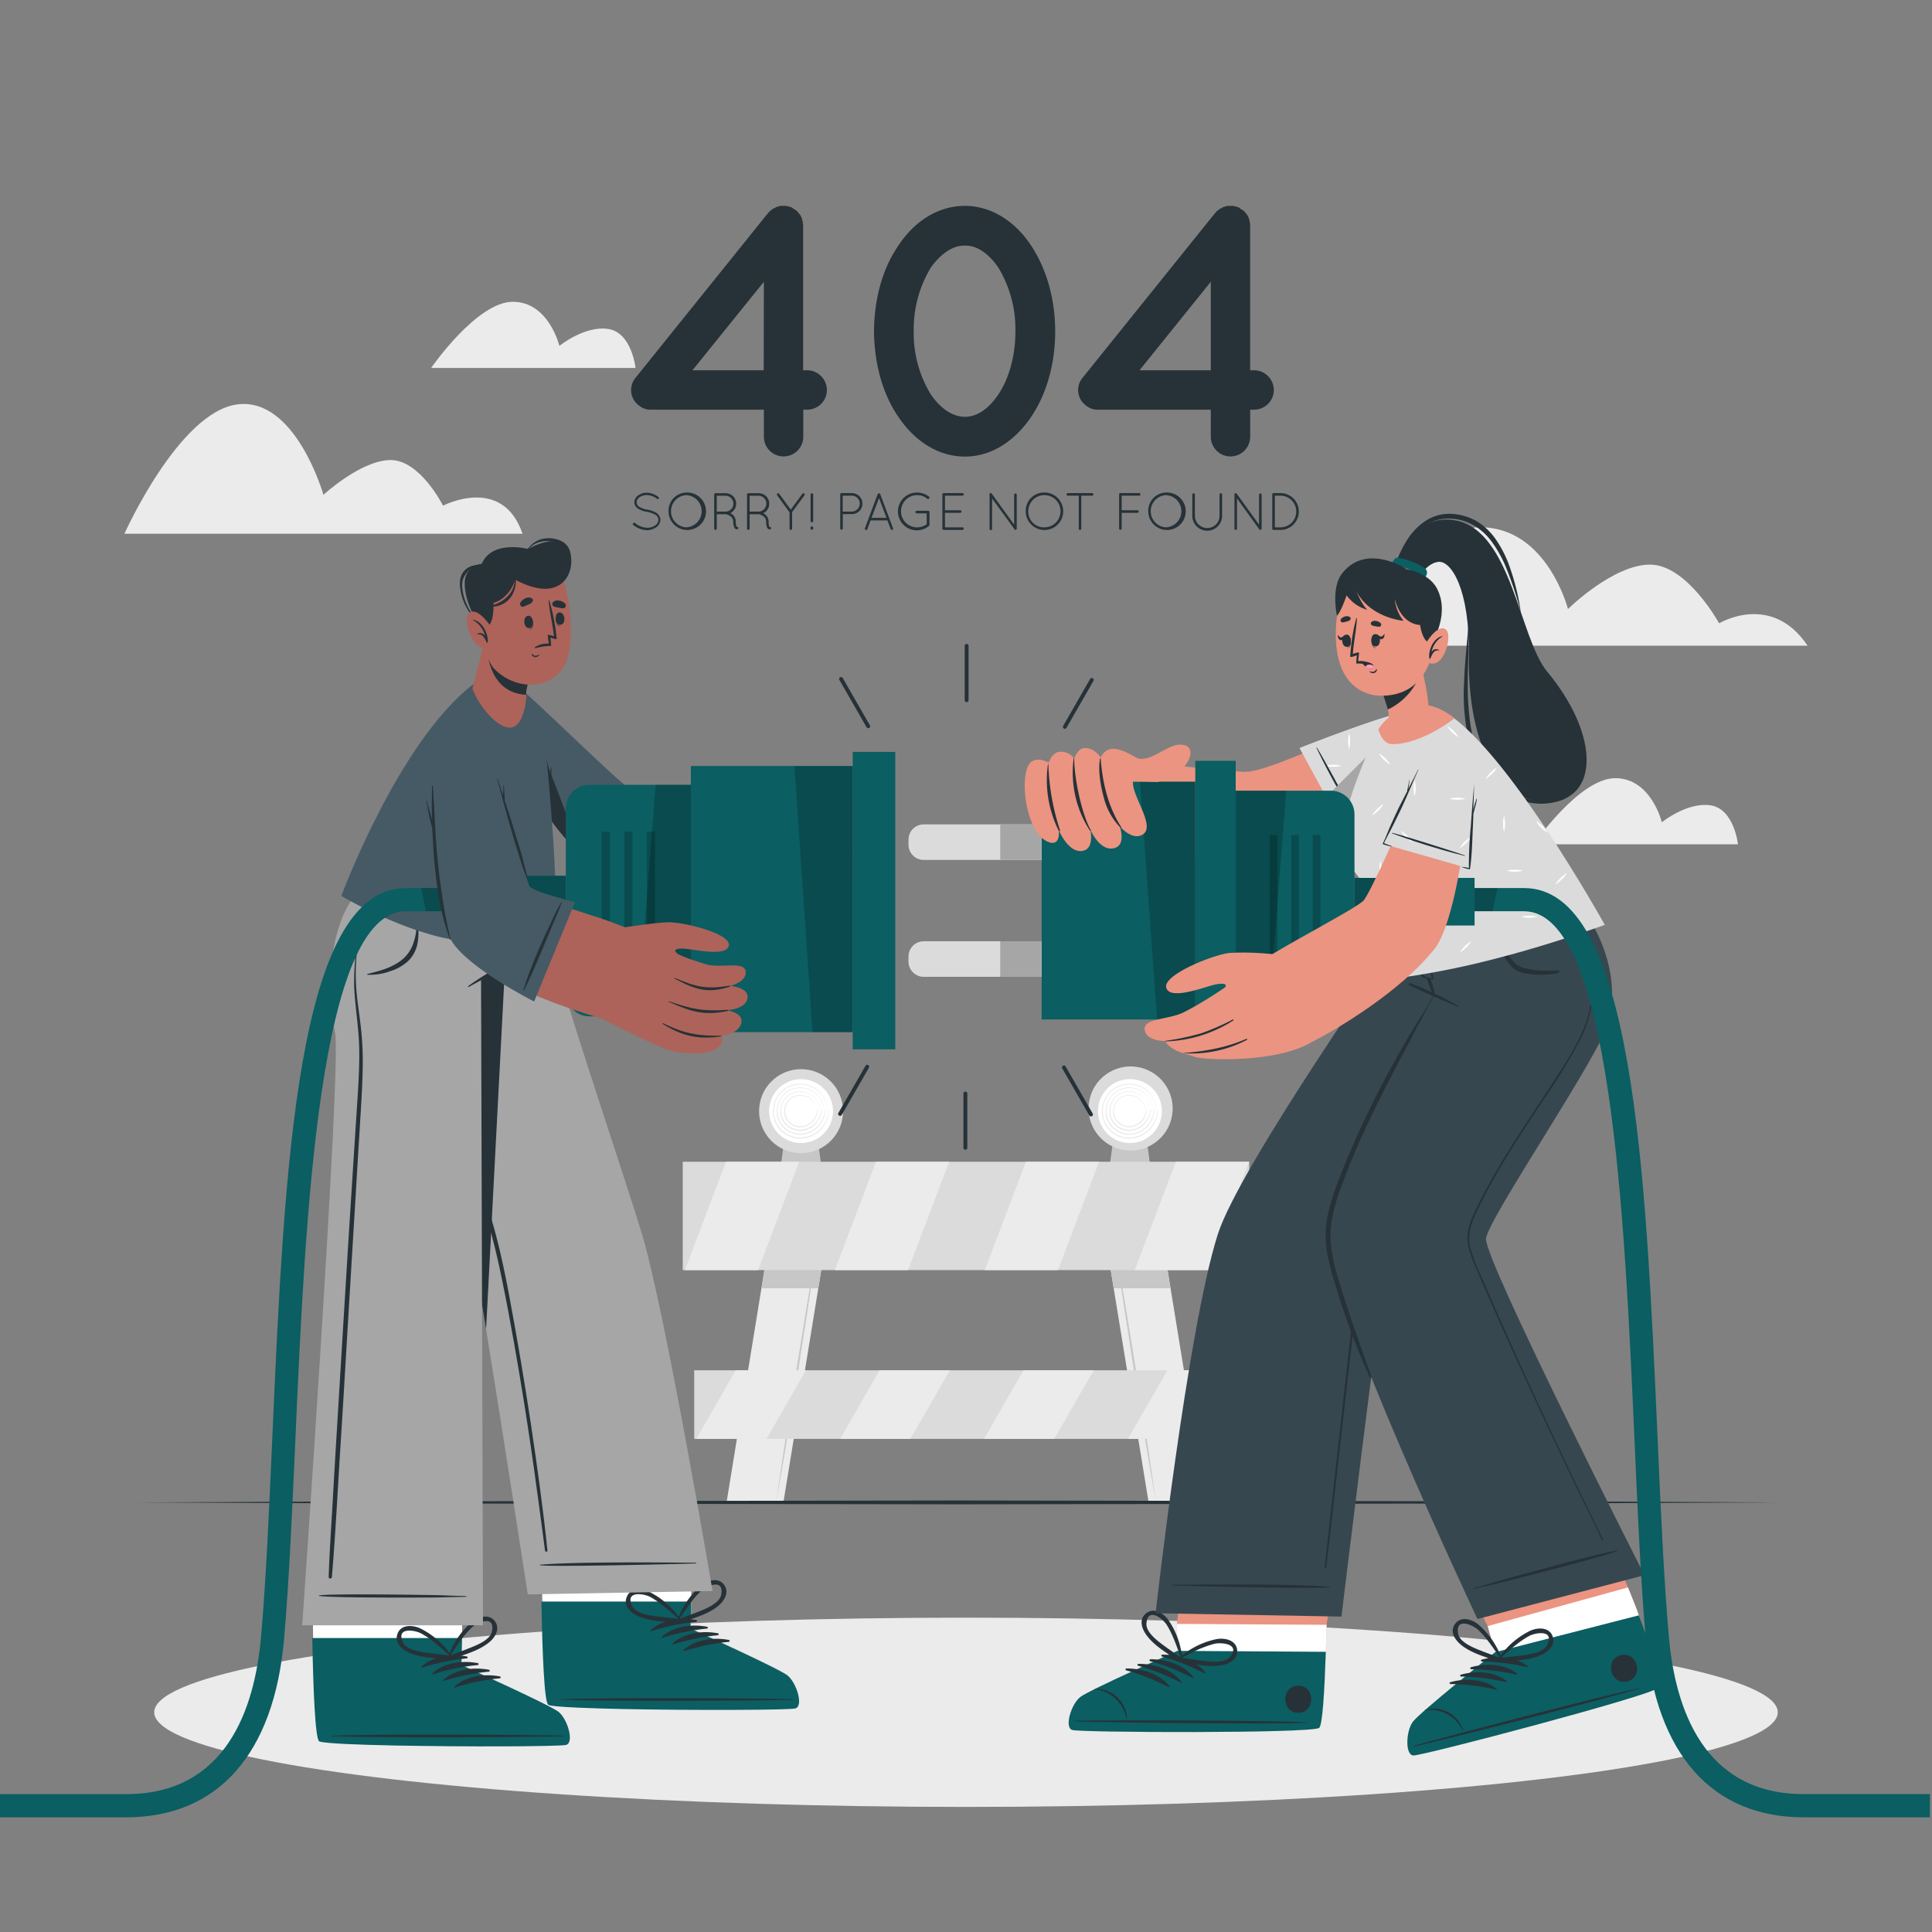 <svg xmlns="http://www.w3.org/2000/svg" viewBox="0 0 500 500"><rect x="0" y="0" width="500" height="500" fill="#808080" stroke="none"/><g id="freepik--background-complete--inject-117"><polygon points="213.68 321.72 212.76 327.35 211.78 333.4 202.78 388.57 188.07 388.57 197.06 333.4 198.05 327.35 198.97 321.72 213.68 321.72" style="fill:#ebebeb"></polygon><path d="M211.55,321.72c-.78,5.59-1.61,11.17-2.45,16.74l-2.6,16.73-2.72,16.7-1.4,8.34-1.46,8.34,1.2-8.38,1.25-8.37L206,355.1l2.72-16.7C209.61,332.83,210.55,327.27,211.55,321.72Z" style="fill:#c7c7c7"></path><polygon points="212.76 327.35 211.78 333.4 197.06 333.4 198.05 327.35 212.76 327.35" style="fill:#c7c7c7"></polygon><polygon points="286.32 321.72 287.24 327.35 288.22 333.4 297.22 388.57 311.93 388.57 302.94 333.4 301.95 327.35 301.03 321.72 286.32 321.72" style="fill:#ebebeb"></polygon><path d="M288.5,321.72c.77,5.59,1.61,11.17,2.45,16.74l2.59,16.73,2.72,16.7,1.41,8.34,1.46,8.34-1.2-8.38-1.25-8.37-2.6-16.72-2.72-16.7C290.43,332.83,289.49,327.27,288.5,321.72Z" style="fill:#c7c7c7"></path><polygon points="287.24 327.35 301.95 327.35 302.94 333.4 288.22 333.4 287.24 327.35" style="fill:#c7c7c7"></polygon><polygon points="213.14 306.2 201.48 306.2 202.93 295.32 211.69 295.32 213.14 306.2" style="fill:#c7c7c7"></polygon><circle cx="207.31" cy="287.55" r="10.87" transform="translate(-111.89 441.74) rotate(-79.99)" style="fill:#dbdbdb"></circle><circle cx="207.31" cy="287.55" r="8.27" transform="translate(-120.29 422.98) rotate(-76.67)" style="fill:#fff"></circle><path d="M214.22,287.07a7.18,7.18,0,0,0-2.7-5.07,7.29,7.29,0,0,0-5.56-1.45,7,7,0,0,0-4.78,3.1,7.33,7.33,0,0,0-.87,6,6.86,6.86,0,0,0,3.23,4.09,7.2,7.2,0,0,0,5.06.78,7.47,7.47,0,0,0,4.24-2.6,7.88,7.88,0,0,0,1.75-4.61c0-.07,0-.14-.07-.14s-.07.06-.07.14a7.47,7.47,0,0,1-.39,2,8.45,8.45,0,0,1-.91,1.8,8.66,8.66,0,0,1-1.36,1.48,8.5,8.5,0,0,1-1.71,1.11,7,7,0,0,1-5.65.14,6.78,6.78,0,0,1-3.82-4.2,7,7,0,0,1,.72-5.79,6.72,6.72,0,0,1,4.65-3.06,7.21,7.21,0,0,1,6.85,2.73,7.49,7.49,0,0,1,.92,1.72,8.25,8.25,0,0,1,.44,1.92s0,0,0,0S214.22,287.1,214.22,287.07Z" style="fill:#ebebeb"></path><path d="M213.25,287.08a6.16,6.16,0,0,0-2.34-4.33,6.37,6.37,0,0,0-4.75-1.26,6,6,0,0,0-4.13,2.64,6.32,6.32,0,0,0-.8,5.16,5.87,5.87,0,0,0,2.8,3.57,6.15,6.15,0,0,0,4.41.66,6.44,6.44,0,0,0,3.67-2.27,6.85,6.85,0,0,0,1.51-4c0-.06,0-.12-.06-.12s-.08.05-.08.12a6.59,6.59,0,0,1-3.78,5.51,5.93,5.93,0,0,1-4.88.14,5.84,5.84,0,0,1-3.3-3.64,6,6,0,0,1,.66-5,5.68,5.68,0,0,1,4-2.58A6.23,6.23,0,0,1,212,284a6.68,6.68,0,0,1,.8,1.46,8,8,0,0,1,.39,1.64s0,0,0,0A0,0,0,0,0,213.25,287.08Z" style="fill:#ebebeb"></path><path d="M212.28,287.09a5.2,5.2,0,0,0-2-3.59,5.4,5.4,0,0,0-3.94-1.06,5,5,0,0,0-3.49,2.16,5.33,5.33,0,0,0-.73,4.37,4.93,4.93,0,0,0,2.37,3.06,5.3,5.3,0,0,0,3.77.54,5.46,5.46,0,0,0,3.1-2,6,6,0,0,0,1.28-3.37c0-.06,0-.11-.07-.11a.09.09,0,0,0-.08.1,5.64,5.64,0,0,1-3.18,4.64,5,5,0,0,1-4.12.14,4.85,4.85,0,0,1-2.79-3.08,5.08,5.08,0,0,1,.6-4.19,4.76,4.76,0,0,1,3.37-2.1,5.79,5.79,0,0,1,2.66.31,5,5,0,0,1,2.17,1.6,5.24,5.24,0,0,1,.68,1.2,6.17,6.17,0,0,1,.35,1.36l0,0S212.29,287.1,212.28,287.09Z" style="fill:#ebebeb"></path><path d="M211.32,287.1a4.32,4.32,0,0,0-1.63-2.85,4.44,4.44,0,0,0-3.13-.86,4.07,4.07,0,0,0-2.85,1.69,4.39,4.39,0,0,0-.66,3.57,4,4,0,0,0,1.95,2.54,4.37,4.37,0,0,0,3.12.43,4.55,4.55,0,0,0,2.53-1.64,5,5,0,0,0,1-2.76.08.08,0,0,0-.07-.09s-.07,0-.08.08A4.67,4.67,0,0,1,209,291a4,4,0,0,1-3.36.16,3.91,3.91,0,0,1-2.27-2.54,4.08,4.08,0,0,1,.54-3.38,3.8,3.8,0,0,1,2.72-1.63,4.89,4.89,0,0,1,2.1.27,4.07,4.07,0,0,1,1.73,1.23,4.71,4.71,0,0,1,.55.95,5.3,5.3,0,0,1,.31,1.09h0A0,0,0,0,0,211.32,287.1Z" style="fill:#ebebeb"></path><polygon points="298.27 306.2 286.6 306.2 288.05 295.32 296.82 295.32 298.27 306.2" style="fill:#c7c7c7"></polygon><circle cx="292.44" cy="287.55" r="10.87" transform="matrix(0.15, -0.99, 0.99, 0.15, -35.94, 533.26)" style="fill:#dbdbdb"></circle><circle cx="292.44" cy="287.55" r="8.27" transform="translate(-35.92 533.3) rotate(-81.33)" style="fill:#fff"></circle><path d="M299.35,287.07a7.21,7.21,0,0,0-2.7-5.07,7.3,7.3,0,0,0-5.56-1.45,7,7,0,0,0-4.78,3.1,7.26,7.26,0,0,0-.87,6,6.82,6.82,0,0,0,3.23,4.09,7.19,7.19,0,0,0,5.06.78,7.47,7.47,0,0,0,4.24-2.6,7.88,7.88,0,0,0,1.75-4.61c0-.07,0-.14-.07-.14s-.07.06-.08.14a7.87,7.87,0,0,1-.38,2,8,8,0,0,1-.92,1.8,7.87,7.87,0,0,1-3.07,2.59,6.93,6.93,0,0,1-5.64.14,6.79,6.79,0,0,1-3.83-4.2,7,7,0,0,1,.73-5.79,6.72,6.72,0,0,1,4.65-3.06,7.21,7.21,0,0,1,6.85,2.73,7.9,7.9,0,0,1,.92,1.72,8.23,8.23,0,0,1,.43,1.92s0,0,0,0S299.35,287.1,299.35,287.07Z" style="fill:#ebebeb"></path><path d="M298.38,287.08a6.24,6.24,0,0,0-2.34-4.33,6.37,6.37,0,0,0-4.75-1.26,6,6,0,0,0-4.14,2.64,6.32,6.32,0,0,0-.8,5.16,5.87,5.87,0,0,0,2.8,3.57,6.17,6.17,0,0,0,4.41.66,6.44,6.44,0,0,0,3.68-2.27,6.92,6.92,0,0,0,1.51-4c0-.06,0-.12-.07-.12s-.07.05-.08.12a6.58,6.58,0,0,1-3.77,5.51,5.93,5.93,0,0,1-4.88.14,5.83,5.83,0,0,1-3.31-3.64,6.05,6.05,0,0,1,.66-5,5.72,5.72,0,0,1,4-2.58,6.22,6.22,0,0,1,5.84,2.32,6.29,6.29,0,0,1,.8,1.46,6.89,6.89,0,0,1,.39,1.64s0,0,0,0A.07.07,0,0,0,298.38,287.08Z" style="fill:#ebebeb"></path><path d="M297.41,287.09a5.28,5.28,0,0,0-2-3.59,5.42,5.42,0,0,0-3.94-1.06A5,5,0,0,0,288,284.6a5.37,5.37,0,0,0-.74,4.37,5,5,0,0,0,2.38,3.06,5.28,5.28,0,0,0,3.76.54,5.49,5.49,0,0,0,3.11-2,5.9,5.9,0,0,0,1.27-3.37c0-.06,0-.11-.06-.11a.09.09,0,0,0-.08.1,5.66,5.66,0,0,1-3.18,4.64,5,5,0,0,1-4.12.14,4.85,4.85,0,0,1-2.79-3.08,5.08,5.08,0,0,1,.6-4.19,4.72,4.72,0,0,1,3.36-2.1,5.81,5.81,0,0,1,2.67.31,5,5,0,0,1,2.17,1.6,5.24,5.24,0,0,1,.68,1.2,7.53,7.53,0,0,1,.35,1.36l0,0A.06.06,0,0,0,297.41,287.09Z" style="fill:#ebebeb"></path><path d="M296.44,287.1a4.27,4.27,0,0,0-1.62-2.85,4.45,4.45,0,0,0-3.13-.86,4,4,0,0,0-2.85,1.69,4.39,4.39,0,0,0-.66,3.57,4,4,0,0,0,1.95,2.54,4.35,4.35,0,0,0,3.11.43,4.61,4.61,0,0,0,2.54-1.64,5,5,0,0,0,1-2.76.07.07,0,0,0-.06-.09.08.08,0,0,0-.08.08,4.66,4.66,0,0,1-2.59,3.76,4,4,0,0,1-3.35.16,3.91,3.91,0,0,1-2.27-2.54,4.08,4.08,0,0,1,.54-3.38,3.79,3.79,0,0,1,2.72-1.63,4.85,4.85,0,0,1,2.09.27,4,4,0,0,1,1.73,1.23,4.32,4.32,0,0,1,.56.95,5.3,5.3,0,0,1,.31,1.09h0S296.45,287.11,296.44,287.1Z" style="fill:#ebebeb"></path><rect x="176.69" y="300.66" width="146.61" height="28.04" style="fill:#dbdbdb"></rect><polygon points="206.83 300.66 196.19 328.7 177.25 328.7 187.89 300.66 206.83 300.66" style="fill:#ebebeb"></polygon><polygon points="245.64 300.66 235 328.7 216.06 328.7 226.7 300.66 245.64 300.66" style="fill:#ebebeb"></polygon><polygon points="284.44 300.66 273.81 328.7 254.87 328.7 265.51 300.66 284.44 300.66" style="fill:#ebebeb"></polygon><polygon points="323.26 300.66 312.62 328.7 293.68 328.7 304.32 300.66 323.26 300.66" style="fill:#ebebeb"></polygon><rect x="179.66" y="354.63" width="140.68" height="17.75" style="fill:#dbdbdb"></rect><polygon points="208.57 354.63 198.37 372.37 180.2 372.37 190.41 354.63 208.57 354.63" style="fill:#ebebeb"></polygon><polygon points="245.82 354.63 235.61 372.37 217.43 372.37 227.64 354.63 245.82 354.63" style="fill:#ebebeb"></polygon><polygon points="283.05 354.63 272.84 372.37 254.67 372.37 264.88 354.63 283.05 354.63" style="fill:#ebebeb"></polygon><polygon points="320.29 354.63 310.08 372.37 291.91 372.37 302.12 354.63 320.29 354.63" style="fill:#ebebeb"></polygon><path d="M467.8,167.11H354.62s11.22-30.65,28.49-30.65,22.68,21.15,22.68,21.15,11.65-11.49,21.23-11.49,17.89,15.19,17.89,15.19S458.44,153.14,467.8,167.11Z" style="fill:#ebebeb"></path><path d="M164.47,95.22H111.58S123.39,78.1,132.71,78.1s12.06,11.41,12.06,11.41,6.57-5.32,12.66-4.37S164.47,95.22,164.47,95.22Z" style="fill:#ebebeb"></path><path d="M449.78,218.51H396.89s11.82-17.12,21.13-17.12,12.06,11.41,12.06,11.41,6.57-5.33,12.66-4.37S449.78,218.51,449.78,218.51Z" style="fill:#ebebeb"></path><path d="M135.23,138.13H32.2s14.11-31.5,29.2-33.47,22.31,23.4,22.31,23.4,9.74-9,17.39-9,13.56,11.81,13.56,11.81S130,122.81,135.23,138.13Z" style="fill:#ebebeb"></path></g><g id="freepik--Floor--inject-117"><polygon points="35.91 388.82 88.93 388.58 141.96 388.49 248 388.32 354.05 388.49 407.07 388.58 460.09 388.82 407.07 389.06 354.05 389.15 248 389.32 141.96 389.15 88.93 389.06 35.91 388.82" style="fill:#263238"></polygon></g><g id="freepik--Shadows--inject-117"><ellipse cx="250" cy="443.14" rx="210.09" ry="24.49" style="fill:#ebebeb"></ellipse></g><g id="freepik--character-2--inject-117"><path d="M277.47,447.71c2.08.7,61.62.91,63.9-.52.87-.54,1.4-9.21,1.75-19.7.08-2.27.14-4.61.2-7l4.82-31.75-39.8-.26-3.76,31.77.15,7s-22.83,10.12-25.16,11.95S275.4,447,277.47,447.71Z" style="fill:#eb9481"></path><path d="M277.47,447.71c2.08.7,61.62.91,63.9-.52,1.05-.66,1.63-13.32,1.95-26.69l-38.74-.24.15,7s-22.83,10.12-25.16,11.95S275.4,447,277.47,447.71Z" style="fill:#fff"></path><path d="M277.47,447.71c2.08.7,61.62.91,63.9-.52.87-.54,1.4-9.21,1.75-19.7l-38.39-.25s-22.83,10.12-25.16,11.95S275.4,447,277.47,447.71Z" style="fill:#0B5E62"></path><path d="M278.34,445.33c10-.21,50.26-.12,60.14.43.08,0,.08.06,0,.07-9.89.42-50.17,0-60.15-.34C278.12,445.48,278.13,445.33,278.34,445.33Z" style="fill:#263238"></path><path d="M283.41,437.06a8,8,0,0,1,6,2.46,7.8,7.8,0,0,1,2.22,5.34c0,.06-.12.06-.13,0a9.25,9.25,0,0,0-8-7.67A.07.07,0,0,1,283.41,437.06Z" style="fill:#263238"></path><path d="M300.86,428.22c4,0,8.62,1.39,11.09,4.66.1.13-.08.26-.2.2a55.82,55.82,0,0,0-11-4.37A.25.25,0,0,1,300.86,428.22Z" style="fill:#263238"></path><path d="M297.77,429.41c4,0,8.62,1.39,11.09,4.67.1.12-.08.26-.2.19a54.93,54.93,0,0,0-11-4.36A.26.26,0,0,1,297.77,429.41Z" style="fill:#263238"></path><path d="M294.68,430.61c4-.05,8.62,1.38,11.1,4.66.09.12-.09.26-.21.2a54.37,54.37,0,0,0-11-4.37A.25.25,0,0,1,294.68,430.61Z" style="fill:#263238"></path><path d="M291.59,431.8c4,0,8.63,1.38,11.1,4.66.09.12-.09.26-.21.2a54.37,54.37,0,0,0-11-4.37A.25.25,0,0,1,291.59,431.8Z" style="fill:#263238"></path><path d="M336,436.27c4.49,0,4.45,7,0,7S331.48,436.24,336,436.27Z" style="fill:#263238"></path><path d="M296.88,423.4c2.14,2.79,5.42,4.56,8.26,6.53a.49.49,0,0,0,.72-.32.1.1,0,0,0,.12-.11,20.94,20.94,0,0,0-3.59-10.23c-1.24-1.75-3.78-3.39-5.81-1.72S295.62,421.78,296.88,423.4Zm-.18-3.31c.42-4.34,4.33-1,5.19.33a23.37,23.37,0,0,1,1.45,2.7,63.2,63.2,0,0,1,2.23,5.93c-1.33-1.06-2.75-2-4.12-3C299.82,424.86,296.48,422.49,296.7,420.09Z" style="fill:#263238"></path><path d="M320.18,427c-.3-2.61-3.28-3.18-5.38-2.79a21.06,21.06,0,0,0-9.68,4.88.1.1,0,0,0,0,.17.48.48,0,0,0,.29.73c3.42.54,7,1.55,10.49,1C317.94,430.71,320.47,429.47,320.18,427Zm-9.41,2.75c-1.69-.22-3.35-.53-5-.69,1.89-.95,3.73-2,5.71-2.73a23.09,23.09,0,0,1,2.92-.94c1.54-.35,6.68-.06,4,3.36C316.83,430.63,312.78,430,310.77,429.75Z" style="fill:#263238"></path><path d="M406.64,241.94s-46.23,78.64-47.47,84.16c-1.9,8.49-12,92.27-12,92.27l-48.1-.86s8.29-73.88,16.14-98.21c5.66-17.53,46.45-75.67,46.45-75.67Z" style="fill:#37474f"></path><path d="M303.46,410.13c6.91-.05,31.39-.32,40.58.53a.07.07,0,0,1,0,.14c-3.16.45-33.67-.26-40.58-.48A.1.1,0,1,1,303.46,410.13Z" style="fill:#263238"></path><path d="M398.75,249.16c-3,4.75-6.23,9.4-9.33,14.11s-6.18,9.43-9.23,14.18q-9.13,14.22-17.84,28.7a88.42,88.42,0,0,0-7.21,14,86,86,0,0,0-4.05,15.09c-.95,5.17-1.57,10.38-2.15,15.59q-.94,8.32-1.86,16.64-1.9,17-3.8,34.06c-.16,1.39-.31,2.79-.45,4.18,0,.21.34.25.37,0,1.41-11.28,2.59-22.59,3.88-33.89L349,355c.59-5.23,1.16-10.46,2-15.67a103.76,103.76,0,0,1,3.39-15.14A72.39,72.39,0,0,1,361,309.48c5.57-9.61,11.47-19.06,17.37-28.48s11.95-19,18.18-28.33c.76-1.15,1.54-2.3,2.34-3.43C399,249.15,398.81,249.07,398.75,249.16Z" style="fill:#263238"></path><path d="M365.77,454.32c2.19.14,61.27-15.43,63.11-17.39a.82.82,0,0,0,.14-.4c.23-1.94-2.79-9.19-4.91-18.48-.13-.59-1.24-3.41-2.8-7.22-4.29-10.45-11.94-28.41-11.94-28.41l-38.57,9.9L385,420.87l1.92,6.71s-19.51,15.61-21.29,18S363.59,454.16,365.77,454.32Z" style="fill:#eb9481"></path><path d="M365.77,454.32c2.19.14,61.27-15.43,63.11-17.39a.82.82,0,0,0,.14-.4c.23-1.94-2.79-9.19-4.91-18.48-.13-.59-1.24-3.41-2.8-7.22l-36.3,10,1.92,6.71s-19.51,15.61-21.29,18S363.59,454.16,365.77,454.32Z" style="fill:#fff"></path><path d="M365.77,454.31c2.19.16,61.27-15.42,63.11-17.38.7-.74-.83-8.73-4.77-18.88l-37.18,9.54s-19.51,15.59-21.29,18S363.59,454.16,365.77,454.31Z" style="fill:#0B5E62"></path><path d="M366,451.79c9.6-2.74,48.58-12.9,58.28-14.89.08,0,.09,0,0,.07-9.45,2.92-48.51,12.77-58.25,15C365.84,452,365.8,451.85,366,451.79Z" style="fill:#263238"></path><path d="M368.81,442.51a8,8,0,0,1,6.39.86,7.81,7.81,0,0,1,3.5,4.6c0,.06-.1.09-.12,0a9.26,9.26,0,0,0-9.74-5.37A.06.06,0,1,1,368.81,442.51Z" style="fill:#263238"></path><path d="M383.43,429.52c3.85-1.06,8.69-.86,11.91,1.68.13.1,0,.28-.14.25A55,55,0,0,0,383.49,430,.25.25,0,0,1,383.43,429.52Z" style="fill:#263238"></path><path d="M380.75,431.46c3.85-1.06,8.69-.86,11.91,1.68.13.1,0,.28-.15.25A54.85,54.85,0,0,0,380.8,432,.25.25,0,0,1,380.75,431.46Z" style="fill:#263238"></path><path d="M378.06,433.4c3.86-1.06,8.69-.86,11.92,1.68.12.1,0,.27-.15.25a54.85,54.85,0,0,0-11.71-1.44A.25.25,0,0,1,378.06,433.4Z" style="fill:#263238"></path><path d="M375.38,435.33c3.85-1.05,8.69-.85,11.91,1.69.13.1,0,.27-.14.24a55.65,55.65,0,0,0-11.71-1.43A.25.25,0,0,1,375.38,435.33Z" style="fill:#263238"></path><path d="M419.44,428.37c4.34-1.12,6.08,5.63,1.73,6.74S415.09,429.48,419.44,428.37Z" style="fill:#263238"></path><path d="M378.35,425.87c2.79,2.15,6.41,3,9.65,4.21a.49.49,0,0,0,.62-.49.1.1,0,0,0,.09-.14,21,21,0,0,0-6.08-9c-1.64-1.37-4.52-2.32-6.06-.18S376.73,424.62,378.35,425.87Zm-1-3.15c-.7-4.31,3.93-2.06,5.1-1a22.16,22.16,0,0,1,2.09,2.24,60.24,60.24,0,0,1,3.67,5.16c-1.56-.68-3.17-1.22-4.75-1.85C381.56,426.53,377.73,425.09,377.34,422.72Z" style="fill:#263238"></path><path d="M401.8,423.42c-.95-2.45-4-2.24-5.91-1.32a20.91,20.91,0,0,0-8.12,7.18.1.1,0,0,0,.05.16.49.49,0,0,0,.47.63c3.45-.35,7.17-.29,10.4-1.68C400.58,427.58,402.71,425.73,401.8,423.42Zm-8.4,5.06c-1.68.21-3.37.34-5,.61a62.51,62.51,0,0,1,4.83-4.09,23.46,23.46,0,0,1,2.58-1.65c1.4-.74,6.45-1.76,4.69,2.23C399.49,427.79,395.42,428.23,393.4,428.48Z" style="fill:#263238"></path><path d="M382.36,419l43.22-11.34s-41.38-81.43-41-87.05c.3-5,30.31-48.68,32-56.86,2.71-13.39-3.81-25.35-10.13-32.75l-44.7,12.6s3.56,7.73,10.1,12.61c0,0-28.09,46.9-28.81,62.34S382.36,419,382.36,419Z" style="fill:#37474f"></path><path d="M381.54,411c6.26-1.79,4.44-1.36,10.73-3.09,3.08-.84,23.31-6.37,26.31-6.66.07,0,.1.1,0,.13-2.76,1.24-23.08,6.42-26.17,7.2-6.32,1.6-4.53,1.07-10.87,2.61C381.47,411.2,381.42,411,381.54,411Z" style="fill:#263238"></path><path d="M364.92,254.44a79.87,79.87,0,0,1,12.37,5.84.13.13,0,1,1-.12.24c-4.17-1.82-8.43-3.56-12.49-5.6A.27.27,0,0,1,364.92,254.44Z" style="fill:#263238"></path><path d="M370.17,253.34a20,20,0,0,1,.8,2.41,5.15,5.15,0,0,1,.31,2,.15.15,0,0,1-.26,0,7.07,7.07,0,0,1-.84-1.93c-.27-.75-.56-1.49-.8-2.24C369.21,253.1,370,252.86,370.17,253.34Z" style="fill:#263238"></path><path d="M370.17,249.29c-.18-.69-.36-1.37-.55-2.06s-.45-1.4-.59-2.12c0-.11-.2-.06-.17,0,.17.69.25,1.41.37,2.11s.26,1.4.4,2.09a37.38,37.38,0,0,0,1,3.88,4.72,4.72,0,0,1-2-.61,3.7,3.7,0,0,1-1.22-1.91c-.28-.78-.53-1.57-.82-2.34a16.27,16.27,0,0,1-.86-2.61c0-.12-.2-.07-.18,0a28.68,28.68,0,0,0,1.59,5.51c.31.7.54,1.42,1.23,1.76a5.94,5.94,0,0,0,2.4.47c.09,0,.23,0,.21-.13C370.77,252.05,370.51,250.64,370.17,249.29Z" style="fill:#263238"></path><path d="M370.91,257.77c-1.7,3.07-3.64,6-5.46,9s-3.46,5.92-5.12,8.92c-3.34,6.06-6.44,12.28-9.27,18.6q-2.1,4.69-4,9.49a71.67,71.67,0,0,0-3.25,9.8,26.84,26.84,0,0,0-.44,10.18A69.69,69.69,0,0,0,346.05,334a181.6,181.6,0,0,0,8.44,22.42c.11.24.51.06.42-.19-2.36-6.66-4.8-13.3-6.93-20-2.05-6.54-4.49-13.32-3.36-20.27a52.81,52.81,0,0,1,2.84-9.75q1.82-4.86,3.88-9.61c2.72-6.25,5.76-12.32,8.88-18.37,1.74-3.39,3.57-6.74,5.34-10.12s3.51-6.88,5.5-10.16C371.12,257.76,371,257.68,370.91,257.77Z" style="fill:#263238"></path><path d="M403.46,251.21c-.81-.13-2,.15-5.49-.09a19.88,19.88,0,0,1-2.88-.47,6.34,6.34,0,0,1-2.67-1.08,14.11,14.11,0,0,1-3.05-4.2,21.26,21.26,0,0,1-2.13-5.18c0-.11-.19-.06-.17.05.19,1,.29,2,.56,3.06a18.13,18.13,0,0,0,1,2.78,11.34,11.34,0,0,0,3.13,4.62c1.58,1.19,3.79,1.41,5.7,1.55,1.11.08,5.46,0,6-.66C403.62,251.48,403.61,251.24,403.46,251.21Z" style="fill:#263238"></path><path d="M414.85,398.36q-8.18-16.62-16-33.45T383.67,331a44.29,44.29,0,0,1-3.23-8.37c-.67-3.17.31-6,1.65-8.87a151.81,151.81,0,0,1,8.35-15.15c3-4.92,6.24-9.73,9.41-14.56a151,151,0,0,0,9-14.72c2.46-4.91,3.83-10.14,3.13-15.64s-3.07-10.58-5.6-15.41c-.67-1.27-1.36-2.53-2-3.81-.05-.09-.2,0-.14.09,2.82,5.06,5.53,10.37,6.85,16a26.09,26.09,0,0,1,.62,8.58,27.19,27.19,0,0,1-2.42,8.37c-2.35,5.16-5.63,9.92-8.72,14.65s-6.38,9.65-9.46,14.55a169.06,169.06,0,0,0-8.61,15.17c-1.14,2.33-2.39,4.76-2.67,7.37-.3,2.87.73,5.61,1.84,8.2,4.8,11.26,9.86,22.43,15,33.54s10.47,22.26,15.88,33.3l2,4.17C414.68,398.69,414.93,398.53,414.85,398.36Z" style="fill:#263238"></path><path d="M360.76,147.6c1-4.57,6.08-14.91,16.11-12.89,14.32,2.89,16.39,30.48,23.52,39.08,12.91,15.58,13.33,31,2.75,33.47-11.86,2.76-23.4-10-23-37.5.27-17.22-4.58-24.85-8-24.34s-5.31,4.86-5.31,4.86Z" style="fill:#263238"></path><path d="M361.24,145.89a27.84,27.84,0,0,1,2.87-6.07,16.49,16.49,0,0,1,4.68-4.92,11.23,11.23,0,0,1,6.62-1.92,14.45,14.45,0,0,1,6.65,1.85,16.12,16.12,0,0,1,5,4.69,29.73,29.73,0,0,1,3.21,6,60.08,60.08,0,0,1,3.32,13,88.61,88.61,0,0,0-4.22-12.59,31.79,31.79,0,0,0-3.27-5.67,15.19,15.19,0,0,0-4.7-4.3,13.42,13.42,0,0,0-6.07-1.75,10.45,10.45,0,0,0-6,1.56,16.85,16.85,0,0,0-4.71,4.44,28.68,28.68,0,0,0-1.83,2.76C362.23,143.89,361.72,144.88,361.24,145.89Z" style="fill:#263238"></path><path d="M380.09,160.27c.15,2.73,0,5.47-.06,8.2s-.17,5.45-.18,8.17.08,5.43.36,8.12a41.31,41.31,0,0,0,1.46,7.91,21,21,0,0,0,3.49,7.1,22.77,22.77,0,0,0,6,5.19,17,17,0,0,0,7.55,2.42,15.5,15.5,0,0,0,4-.21,14.9,14.9,0,0,0,2-.52,7,7,0,0,0,1.84-.85,10.11,10.11,0,0,1-3.73,1.69,15.8,15.8,0,0,1-4.11.51,17,17,0,0,1-4.14-.59,18.12,18.12,0,0,1-3.87-1.59,21.55,21.55,0,0,1-3.46-2.36l-.79-.68-.76-.71a15.21,15.21,0,0,1-1.44-1.56,22.06,22.06,0,0,1-3.76-7.48,52.64,52.64,0,0,1-1.58-16.41c.08-2.74.29-5.47.53-8.19S380,163,380.09,160.27Z" style="fill:#263238"></path><path d="M359.94,147.68c-.16-1.27.61-3,1.41-3.31s7.18,1.74,7.85,3.27-1.91,3.16-1.91,3.16Z" style="fill:#0B5E62"></path><path d="M367.58,192.72c-3.93,5.61-32.35,28.82-47.85,29.68-7,.38-34.38-2.6-40.48-5.11-7.49-3.08,7.32-21.63,12-20.84,5.86,1,26.64,3.19,30.78,3.3,6.64.17,27-11,40.71-13.91C369.83,184.35,370.62,188.4,367.58,192.72Z" style="fill:#eb9481"></path><path d="M367.27,193.78c-4.34,7.57-19.66,20.55-19.66,20.55L345,209.51l-8.64-15.91s14.52-5.78,24.15-8.59a21.74,21.74,0,0,1,3.46-.76C370.19,183.45,371,187.28,367.27,193.78Z" style="fill:#dbdbdb"></path><path d="M367.27,193.78c-4.34,7.57-19.66,20.55-19.66,20.55L345,209.51l-1.78-3.28-6.87-12.62s14.53-5.8,24.16-8.61a23.29,23.29,0,0,1,3.46-.75,2.46,2.46,0,0,1,.37,0C370.22,183.61,370.94,187.41,367.27,193.78Z" style="fill:#dbdbdb"></path><path d="M349.16,189.69a8.95,8.95,0,0,1,0,4.2,8.94,8.94,0,0,1,0-4.2Zm-4.11,8.24a7.81,7.81,0,0,0-2.09.25,8.24,8.24,0,0,0,2.09.25,8.37,8.37,0,0,0,2.1-.25A7.94,7.94,0,0,0,345.05,197.93Zm21.24-11.74a7.94,7.94,0,0,0-2.1.25,7.94,7.94,0,0,0,2.1.25,8.35,8.35,0,0,0,2.09-.25A8.35,8.35,0,0,0,366.29,186.19Zm-8.18,10.44a8.15,8.15,0,0,0,1.66,1.3,8.15,8.15,0,0,0-1.3-1.66,8.44,8.44,0,0,0-1.66-1.3A8.44,8.44,0,0,0,358.11,196.63Zm-8.07,10a8.2,8.2,0,0,0,1.66,1.31,7.82,7.82,0,0,0-1.3-1.66,8.2,8.2,0,0,0-1.66-1.31A7.89,7.89,0,0,0,350,206.63Z" style="fill:#fff"></path><path d="M350.28,210.78c-1.45-2.93-7.85-14.73-9.4-17.19-.11-.17-.24-.15-.16,0a181.73,181.73,0,0,0,9.44,17.19C350.2,210.9,350.32,210.86,350.28,210.78Z" style="fill:#263238"></path><path d="M367.27,193.78c-4.34,7.57-19.66,20.55-19.66,20.55L345,209.51l-1.78-3.28c8.31-8.2,18.32-18.29,21.12-22C370.22,183.61,370.94,187.41,367.27,193.78Z" style="fill:#a6a6a6"></path><path d="M353.1,228.65l2.27,25a84.45,84.45,0,0,0,9.13-.92,214.34,214.34,0,0,0,23.67-4.93c7.73-2,16.79-4.76,27.15-8.44,0,0-23.43-42.26-39.6-53.92-.37-.27-.73-.52-1.1-.75-.07-.06-.14-.09-.21-.14-7.35-4.65-14-1-17.68,4.18-.93,1.3-9.93,21.76-9.48,28.62C347.66,223.38,353.1,228.65,353.1,228.65Z" style="fill:#dbdbdb"></path><path d="M366.1,201.89a7.81,7.81,0,0,1,.25,2.09,7.94,7.94,0,0,1-.25,2.1,7.94,7.94,0,0,1-.25-2.1A8.24,8.24,0,0,1,366.1,201.89Zm5.45,26.18a8.37,8.37,0,0,0,.25,2.1,7.54,7.54,0,0,0,.25-2.1,7.94,7.94,0,0,0-.25-2.1A8.37,8.37,0,0,0,371.55,228.07ZM389,213.17a7.94,7.94,0,0,0,.25,2.1,8.94,8.94,0,0,0,0-4.2A7.94,7.94,0,0,0,389,213.17Zm-32,11.71a7.94,7.94,0,0,0,.25,2.1,8.94,8.94,0,0,0,0-4.2A7.94,7.94,0,0,0,357,224.88Zm20.16-18.43a8.37,8.37,0,0,0-2.1.25,8.95,8.95,0,0,0,4.2,0A8.37,8.37,0,0,0,377.17,206.45Zm14.88,18.65a7.54,7.54,0,0,0-2.1.25,8.95,8.95,0,0,0,4.2,0A7.94,7.94,0,0,0,392.05,225.1Zm-22.62,14.78a7.81,7.81,0,0,0-2.09.25,7.81,7.81,0,0,0,2.09.25,7.94,7.94,0,0,0,2.1-.25A8.37,8.37,0,0,0,369.43,239.88ZM395.77,237a8.3,8.3,0,0,0-2.09.25,8.9,8.9,0,0,0,4.19,0A8.37,8.37,0,0,0,395.77,237Zm-29.48-50.84a7.94,7.94,0,0,0-2.1.25,7.94,7.94,0,0,0,2.1.25,8.35,8.35,0,0,0,2.09-.25A8.35,8.35,0,0,0,366.29,186.19Zm10.7,4.63a8.2,8.2,0,0,0,1.66,1.31,7.58,7.58,0,0,0-1.3-1.66,8.2,8.2,0,0,0-1.66-1.31A8.15,8.15,0,0,0,377,190.82Zm21.85,23.39a8.2,8.2,0,0,0,1.66,1.31,7.89,7.89,0,0,0-1.3-1.66,8.48,8.48,0,0,0-1.66-1.31A8.15,8.15,0,0,0,398.84,214.21Zm-34.94,2.5a8.2,8.2,0,0,0,1.66,1.31,9,9,0,0,0-3-3A8.2,8.2,0,0,0,363.9,216.71ZM384,233.61a8.2,8.2,0,0,0,1.66,1.31,9,9,0,0,0-3-3A8.2,8.2,0,0,0,384,233.61Zm-25.84-37a8.15,8.15,0,0,0,1.66,1.3,8.15,8.15,0,0,0-1.3-1.66,8.44,8.44,0,0,0-1.66-1.3A8.44,8.44,0,0,0,358.11,196.63Zm-1.42,13.14a8.48,8.48,0,0,0,1.31-1.66,7.82,7.82,0,0,0-1.66,1.3,8.2,8.2,0,0,0-1.31,1.66A8.52,8.52,0,0,0,356.69,209.77Zm47.45,17.86a7.82,7.82,0,0,0,1.3-1.66,8.88,8.88,0,0,0-3,3A8.2,8.2,0,0,0,404.14,227.63Zm-44.86,7.16a8.15,8.15,0,0,0,1.3-1.66,8.88,8.88,0,0,0-3,3A8.2,8.2,0,0,0,359.28,234.79Zm26.78-34.47a8.2,8.2,0,0,0,1.31-1.66,7.93,7.93,0,0,0-1.66,1.31,8.2,8.2,0,0,0-1.31,1.66A8.2,8.2,0,0,0,386.06,200.32Zm-6.64,44.9a7.93,7.93,0,0,0,1.31-1.66,7.93,7.93,0,0,0-1.66,1.31,8.2,8.2,0,0,0-1.31,1.66A8.2,8.2,0,0,0,379.42,245.22Zm0-27a7.62,7.62,0,0,0,1.31-1.66,9,9,0,0,0-3,3A7.93,7.93,0,0,0,379.44,218.19Z" style="fill:#fff"></path><path d="M369.82,184.12c-.14,1-4.12,7.5-8.46,7.67-1.42.05-2.05-7.65-2.05-7.65l-.18-.56-2.47-7.81L365.5,169l1.29-.91s.53,2.19,1.17,4.91l.09.39c0,.15.08.29.11.44l.3,1.23c.07.32.14.63.2,1l.21,1A52.09,52.09,0,0,1,369.82,184.12Z" style="fill:#eb9481"></path><path d="M368,173a16.41,16.41,0,0,1-8.83,10.63l-2.47-7.81L365.5,169l1.29-.91S367.32,170.23,368,173Z" style="fill:#263238"></path><path d="M345.7,164c-.07,14.38,8.54,16.05,11.64,16.06,2.81,0,12.4-.31,14-14.61s-5.11-18.87-11.54-19.24S345.77,149.59,345.7,164Z" style="fill:#eb9481"></path><path d="M370.51,166.42c-2.35.24-3-4.69-3-4.69s-4.79.14-6.54-6.72a10.61,10.61,0,0,0,2.26,5.65S354.74,160,351,153c0,0,1.51,3.57,2.87,4.82a10,10,0,0,1-5.37-3.74s-1.38,4.12-2.49,5.27c0,0-1.64-7.24,1.37-11,6.34-8,16.75-1,16.75-1s5.82.88,7.9,5.24C375.24,159.26,370.51,166.42,370.51,166.42Z" style="fill:#263238"></path><path d="M369,166.51s2.76-4.73,4.89-3.78.3,7.63-2,8.71a2.43,2.43,0,0,1-3.35-1Z" style="fill:#eb9481"></path><path d="M373.32,164.63a0,0,0,0,1,0,.07,6.16,6.16,0,0,0-2.85,4.09,1.34,1.34,0,0,1,2-.53c.05,0,0,.1,0,.09a1.48,1.48,0,0,0-1.59.66,6.89,6.89,0,0,0-.68,1.39c-.07.15-.34.1-.3-.08v0C369.63,168.15,371.05,165,373.32,164.63Z" style="fill:#263238"></path><path d="M347.5,161.09a8.08,8.08,0,0,0,1-.24,1.62,1.62,0,0,0,.94-.44.51.51,0,0,0,0-.63,1.29,1.29,0,0,0-1.27-.25,1.89,1.89,0,0,0-1.15.71A.55.55,0,0,0,347.5,161.09Z" style="fill:#263238"></path><path d="M356.88,162.21a8.5,8.5,0,0,1-1-.16,1.62,1.62,0,0,1-1-.37.5.5,0,0,1,0-.63,1.25,1.25,0,0,1,1.24-.34,1.94,1.94,0,0,1,1.21.61A.55.55,0,0,1,356.88,162.21Z" style="fill:#263238"></path><path d="M355,165.15s.07,0,.07.09c0,1,.13,2.12,1,2.43a0,0,0,0,1,0,.06C355,167.59,354.79,166.09,355,165.15Z" style="fill:#263238"></path><path d="M355.83,164.11c1.58-.15,1.76,3,.29,3.17S354.5,164.23,355.83,164.11Z" style="fill:#263238"></path><path d="M356.46,164.24c.29.17.58.47.92.49s.66-.34.9-.67c0,0,.05,0,.05,0,0,.61-.16,1.25-.8,1.38s-1-.4-1.24-1C356.26,164.35,356.35,164.18,356.46,164.24Z" style="fill:#263238"></path><path d="M349.49,165.2s-.08.05-.07.09c.09,1,0,2.13-.84,2.51,0,0,0,.06,0,0C349.67,167.63,349.73,166.12,349.49,165.2Z" style="fill:#263238"></path><path d="M348.54,164.23c-1.59,0-1.51,3.16,0,3.18S349.88,164.25,348.54,164.23Z" style="fill:#263238"></path><path d="M347.89,164.45c-.25.18-.49.49-.79.52s-.62-.31-.85-.64c0,0-.05,0-.05,0,0,.61.22,1.24.81,1.34s.91-.44,1-1.05C348.08,164.55,348,164.38,347.89,164.45Z" style="fill:#263238"></path><path d="M356.22,173.19c-.21.26-.41.6-.77.66a2.5,2.5,0,0,1-1.08-.14,0,0,0,0,0,0,.06,1.3,1.3,0,0,0,1.29.4,1,1,0,0,0,.69-.94C356.33,173.17,356.25,173.16,356.22,173.19Z" style="fill:#263238"></path><path d="M351.14,169.56S351,171,351,171.73a14.94,14.94,0,0,1,4,.42c.31.09.29-.17-.06-.36a6,6,0,0,0-3.41-.69c-.05-.19.26-2.27.15-2.27a5.87,5.87,0,0,0-1.56.42c.2-3.09.9-6.13,1.05-9.21a.09.09,0,0,0-.18,0,50.36,50.36,0,0,0-1.56,9.86C349.46,170.27,350.87,169.69,351.14,169.56Z" style="fill:#263238"></path><path d="M352.63,171.73a3.81,3.81,0,0,0,2,1.36c1.21.12,1.29-1-.06-1.51A3.61,3.61,0,0,0,352.63,171.73Z" style="fill:#263238"></path><path d="M354.65,173.09a2.51,2.51,0,0,1-1.23-.58c.22-.39.78-.83,2.1-.2C355.73,172.77,355.42,173.17,354.65,173.09Z" style="fill:#ff99ba"></path><path d="M367.71,182.4c1.76,0,4.72.44,8.72,3.48,0,0-8.34,6.71-16.1,6.71-2.77,0-3.6-3.87-3.6-3.87S360.46,182.46,367.71,182.4Z" style="fill:#eb9481"></path><path d="M499.46,470.32H466.79c-23.74,0-38.26-16.41-40.87-46.2-1.29-14.69-2.08-32.47-2.91-51.29-2.56-57.83-6.07-137-28.58-137H368.56v-6h25.87c28.24,0,31.46,72.57,34.57,142.75.83,18.76,1.62,36.48,2.9,51,1.63,18.58,9,40.73,34.89,40.73h32.67Z" style="fill:#0B5E62"></path><polygon points="387.56 229.81 386.28 235.81 368.56 235.81 368.56 229.81 387.56 229.81" style="opacity:0.2"></polygon><rect x="309.34" y="196.9" width="10.46" height="73.09" style="fill:#0B5E62"></rect><rect x="269.58" y="202.3" width="39.77" height="61.54" style="fill:#0B5E62"></rect><polygon points="309.34 202.31 309.34 263.85 299.46 263.85 295.03 202.31 309.34 202.31" style="opacity:0.2"></polygon><path d="M239.06,213.35h30.51a0,0,0,0,1,0,0v9.2a0,0,0,0,1,0,0H239.06a3.94,3.94,0,0,1-3.94-3.94V217.3A3.94,3.94,0,0,1,239.06,213.35Z" style="fill:#dbdbdb"></path><rect x="258.86" y="213.35" width="10.71" height="9.19" style="fill:#a6a6a6"></rect><path d="M239.06,243.6h30.51a0,0,0,0,1,0,0v9.2a0,0,0,0,1,0,0H239.06a3.94,3.94,0,0,1-3.94-3.94v-1.31A3.94,3.94,0,0,1,239.06,243.6Z" style="fill:#dbdbdb"></path><rect x="258.86" y="243.6" width="10.71" height="9.19" style="fill:#a6a6a6"></rect><rect x="350.54" y="227.2" width="31.07" height="12.27" style="fill:#0B5E62"></rect><rect x="350.54" y="227.21" width="31.07" height="12.27" style="fill:#0B5E62"></rect><polygon points="361.45 227.21 360.43 239.48 350.54 239.48 350.54 227.21 361.45 227.21" style="opacity:0.2"></polygon><path d="M319.8,204.62h24.59a6.15,6.15,0,0,1,6.15,6.15v44.61a6.15,6.15,0,0,1-6.15,6.15H319.8a0,0,0,0,1,0,0V204.62A0,0,0,0,1,319.8,204.62Z" style="fill:#0B5E62"></path><polygon points="332.88 204.62 328.45 261.53 319.81 261.53 319.81 204.62 332.88 204.62" style="opacity:0.2"></polygon><g style="opacity:0.2"><rect x="328.63" y="216.12" width="1.96" height="33.9"></rect><rect x="334.19" y="216.12" width="1.96" height="33.9"></rect><rect x="339.75" y="216.12" width="1.96" height="33.9"></rect></g><path d="M378.73,192.87c3.44,9.65-1.49,45-7.32,52.49-8.66,11.1-25.77,21.31-32.31,24.5-2.86,1.39-15.67-19.09-12.88-21,6-4.11,25.11-13.92,26.73-15.87s10.34-20.68,13.83-31.21C371.47,187.64,377,188,378.73,192.87Z" style="fill:#eb9481"></path><path d="M339.08,269.92c-9.07,5.18-27.12,4.42-29.58,3.67l-3.18-1c-3.79-1.07-4.81-3.16-4.81-3.16s-4.74.06-5.26-2.8c-.58-3.21,6.19-2.67,10.1-4.65,9-4.53,20.42-13.49,22.87-15.05Z" style="fill:#eb9481"></path><path d="M319.08,263.84a62.81,62.81,0,0,1-8.07,3.53,65.86,65.86,0,0,1-9.43,2,.08.08,0,0,0,0,.15,34.25,34.25,0,0,0,17.61-5.44C319.32,264,319.21,263.78,319.08,263.84Z" style="fill:#263238"></path><path d="M322.6,268.85c-2.66,1.1-7.35,3-16.29,3.66,0,0,0,.05,0,.06a30.68,30.68,0,0,0,16.39-3.45C322.86,269,322.78,268.78,322.6,268.85Z" style="fill:#263238"></path><path d="M316.8,255.85c.93-1,.38-1.54-2.08-1.1s-11.81,4.3-12.88.93,12.21-8.63,16.36-9.06a69.46,69.46,0,0,1,11.24.33C327.06,248.49,321.42,252.77,316.8,255.85Z" style="fill:#eb9481"></path><path d="M369.08,195.3c6.05-12.73,11.57-9.36,12.1,3.23A200.33,200.33,0,0,1,380,224.71l-21.93-6.28S365.21,203.45,369.08,195.3Z" style="fill:#dbdbdb"></path><path d="M374.54,187.88a9,9,0,0,1,3,3,9,9,0,0,1-3-3ZM365.85,204a7.94,7.94,0,0,0,.25,2.1,7.94,7.94,0,0,0,.25-2.1,7.81,7.81,0,0,0-.25-2.09A8.24,8.24,0,0,0,365.85,204Zm11.32,2.47a8.37,8.37,0,0,0-2.1.25,8.95,8.95,0,0,0,4.2,0A8.37,8.37,0,0,0,377.17,206.45ZM363.9,216.71a8.2,8.2,0,0,0,1.66,1.31,9,9,0,0,0-3-3A8.2,8.2,0,0,0,363.9,216.71Zm15.54,1.48a7.62,7.62,0,0,0,1.31-1.66,9,9,0,0,0-3,3A7.93,7.93,0,0,0,379.44,218.19Z" style="fill:#fff"></path><path d="M367,199.18c-.82,1.67-1.68,3.31-2.54,5q.22-1.17.36-2.37a0,0,0,0,0-.06,0c-.12.62-.27,1.24-.39,1.86-.05.3-.11.6-.17.9,0,.06,0,.12,0,.19-.67,1.28-1.33,2.57-2,3.87-.76,1.56-1.47,3.13-2.19,4.7s-1.39,3.49-2.2,5.08a10.76,10.76,0,0,0,2.14.64c.19.07.29-.12.09-.15s-1.84-.68-1.86-.69c.72-1.59,1.61-3.09,2.37-4.65s1.54-3.1,2.27-4.67c1.48-3.18,2.78-6.45,4.25-9.64C367.07,199.17,367,199.14,367,199.18Z" style="fill:#263238"></path><path d="M382.09,206.76c-.2.65-.43,1.3-.6,2-.06.28-.13.55-.2.83q.12-3.42.22-6.82s0,0,0,0c-.31,3.72-.63,7.43-.87,11.15a103.8,103.8,0,0,0-.49,10.72,12.85,12.85,0,0,0-2-.31,9.63,9.63,0,0,0,2.27.65c.55-3.6.59-7.58.77-11.2.05-1,.08-2,.12-3.07.12-.63.3-1.25.47-1.87s.3-1.34.44-2C382.17,206.74,382.1,206.72,382.09,206.76Z" style="fill:#263238"></path><path d="M379.11,221.39c-3.09-1.1-15.89-5.14-18.71-5.83-.2-.05-.28.06-.08.13a177.91,177.91,0,0,0,18.74,5.81C379.14,221.53,379.19,221.41,379.11,221.39Z" style="fill:#263238"></path><path d="M271.6,218c3,.92,2.39-3.18,2.39-3.18s2.35,5.68,5.84,5.43,2.41-5.18,2.35-5.54c.12.3,2.42,5.46,5.9,4.85s1.81-5.43,1.69-5.73c.21.24,3,3.43,5.56,2.36,4.36-1.84-2.6-10.2-2.09-14l6.13.18a5.77,5.77,0,0,0,.6-.09l.23-3.13a39.9,39.9,0,0,1-5.66-2.84c-2.31-1.3-4.54-2.48-6.2-2.52a3.47,3.47,0,0,0-3.45,2.29s-1.8-2.84-4.56-2.44c-1.41.21-2.33,2.66-2.33,2.66a4.15,4.15,0,0,0-4-1.71c-1.94.4-2.56,2.8-2.56,2.8s-2.46-1.45-4.31-.39C263.42,199.06,265.12,216,271.6,218Z" style="fill:#eb9481"></path><path d="M294,201.83l5.34.49a5.77,5.77,0,0,0,.6-.09c6.74-1.22,10.94-8.94,6-9.49-3.71-.43-7.73,4.5-11.48,3.51h0Z" style="fill:#eb9481"></path><path d="M271.31,197.7a0,0,0,0,0-.09,0A29.45,29.45,0,0,0,274,215c.09.17.4.09.34-.11A60.17,60.17,0,0,1,271.31,197.7Z" style="fill:#263238"></path><path d="M278,196.17c0-.07-.11-.07-.12,0A27.59,27.59,0,0,0,282,214.86c.13.19.44.23.3,0C280.08,211,278,201.66,278,196.17Z" style="fill:#263238"></path><path d="M290.17,214.07c-3.45-5.44-4.82-11.44-5.33-17.8,0-.08-.12-.06-.14,0-.59,3.18.16,7.2,1,10.28a17,17,0,0,0,4.27,7.63C290.07,214.27,290.25,214.19,290.17,214.07Z" style="fill:#263238"></path></g><g id="freepik--character-1--inject-117"><path d="M205.7,442c-2.07.69-61.34.52-63.6-.91-.85-.54-1.33-9.18-1.61-19.63-.07-2.25-.11-4.58-.15-6.95,0-2.8-.08-5.64-.1-8.4-.07-12.38.1-23.28.1-23.28h38.59l0,23.28v8.4l-.2,6.95s22.66,10.22,25,12.06S207.77,441.36,205.7,442Z" style="fill:#ad6359"></path><path d="M205.7,442c-2.07.69-61.34.52-63.6-.91-.85-.54-1.33-9.18-1.61-19.63-.07-2.25-.11-4.58-.15-6.95,0-2.8-.08-5.64-.1-8.4h38.67v8.4l-.2,6.95s22.66,10.22,25,12.06S207.77,441.36,205.7,442Z" style="fill:#fff"></path><path d="M205.88,442.13c-1.35.45-26.59.54-45,.16-4.26-.1-8.15-.21-11.28-.35-4.33-.2-7.23-.43-7.7-.73-1.05-.67-1.54-13.35-1.78-26.73h38.77l-.2,7s22.79,10.28,25.11,12.13S208,441.43,205.88,442.13Z" style="fill:#0B5E62"></path><path d="M205,439.75c-10-.28-50.3-.44-60.2.05-.08,0-.08.05,0,.06,9.9.49,50.21.32,60.2.05C205.24,439.9,205.25,439.75,205,439.75Z" style="fill:#263238"></path><path d="M180.14,419.26c-3.93-.74-8.74-.15-11.75,2.64-.12.11,0,.27.17.23a54.78,54.78,0,0,1,11.57-2.37A.25.25,0,0,0,180.14,419.26Z" style="fill:#263238"></path><path d="M183,421c-3.93-.75-8.74-.16-11.76,2.64-.11.1,0,.27.17.23A54.91,54.91,0,0,1,183,421.48.25.25,0,0,0,183,421Z" style="fill:#263238"></path><path d="M185.81,422.7c-3.93-.75-8.74-.16-11.75,2.63-.12.11,0,.28.16.24a55.7,55.7,0,0,1,11.57-2.38A.25.25,0,0,0,185.81,422.7Z" style="fill:#263238"></path><path d="M188.64,424.42c-3.93-.75-8.74-.16-11.75,2.63-.12.11,0,.28.17.24a54.83,54.83,0,0,1,11.56-2.38A.25.25,0,0,0,188.64,424.42Z" style="fill:#263238"></path><path d="M187.43,410.19c-1.54-2.13-4.42-1.18-6.06.19a21,21,0,0,0-6.08,9,.1.1,0,0,0,.09.14c0,.3.28.62.61.49,3.25-1.19,6.88-2.06,9.66-4.22C187.28,414.53,188.89,412.21,187.43,410.19Zm-6.88,7c-1.58.62-3.19,1.17-4.75,1.85a62,62,0,0,1,3.67-5.17,21.07,21.07,0,0,1,2.09-2.24c1.17-1.07,5.81-3.32,5.1,1C186.27,415,182.44,416.44,180.55,417.19Z" style="fill:#263238"></path><path d="M165.3,418.31c3.23,1.39,7,1.33,10.4,1.68a.5.5,0,0,0,.48-.63.1.1,0,0,0,0-.16A21,21,0,0,0,168.1,412c-1.94-.92-5-1.12-5.92,1.33S163.41,417.5,165.3,418.31Zm-1.77-2.8c-1.76-4,3.29-3,4.69-2.25a24.22,24.22,0,0,1,2.59,1.66,60.82,60.82,0,0,1,4.84,4.09c-1.68-.27-3.37-.4-5.06-.61C168.57,418.15,164.5,417.71,163.53,415.51Z" style="fill:#263238"></path><path d="M184.41,411.76l-47.82.86S130.08,370.31,125.8,344c-1.62-9.89-2.9-17.53-3.42-19.83-1.24-5.49-25.47-92.63-25.47-92.63l34.76-.05h11.88s-.76,14.57-.31,16.1c6.2,21.09,18.87,58.49,22.83,71.52C172.14,339.14,184.41,411.76,184.41,411.76Z" style="fill:#a6a6a6"></path><path d="M180.06,404.43c-6.86-.05-31.2-.32-40.34.53a.07.07,0,0,0,0,.13c3.15.45,33.48-.25,40.35-.47A.1.1,0,1,0,180.06,404.43Z" style="fill:#263238"></path><path d="M137.37,368.37q-2.48-16.41-5.53-32.74c-1-5.35-2.09-10.69-3.49-16s-3.18-10.56-5-15.77c-3.58-10.36-7-20.77-10.21-31.25s-6.2-21-9-31.61c-.36-1.34-.71-2.68-1.1-4,0-.11-.19-.06-.17,0,1.09,5.34,2.5,10.63,3.85,15.91s2.8,10.54,4.31,15.78q4.56,15.78,9.89,31.34c1.77,5.16,3.61,10.31,5.18,15.54s2.79,10.53,3.88,15.87c2.21,10.84,4.09,21.75,5.83,32.66s3.23,22,4.69,33c.19,1.39.37,2.79.55,4.19.05.39.67.39.63,0C140.55,390.32,139,379.33,137.37,368.37Z" style="fill:#263238"></path><path d="M131.67,231.47,125.8,344c-1.62-9.89-2.9-17.53-3.42-19.83-1.24-5.49-25.47-92.63-25.47-92.63Z" style="fill:#263238"></path><path d="M146.39,451.48c-2.07.69-61.34.52-63.6-.92-.85-.53-1.33-9.17-1.61-19.62-.07-2.26-.11-4.58-.15-6.95,0-2.81-.08-5.64-.1-8.4-.07-12.38.1-23.28.1-23.28h38.58V424l-.2,6.95s22.66,10.22,25,12.06S148.46,450.8,146.39,451.48Z" style="fill:#ad6359"></path><path d="M146.39,451.48c-2.07.69-61.34.52-63.6-.92-.85-.53-1.33-9.17-1.61-19.62-.07-2.26-.11-4.58-.15-6.95,0-2.81-.08-5.64-.1-8.4H119.6V424l-.2,6.95s22.66,10.22,25,12.06S148.46,450.8,146.39,451.48Z" style="fill:#fff"></path><path d="M146.57,451.57c-1.35.44-26.6.53-45,.15-4.25-.09-8.14-.21-11.28-.34-4.32-.2-7.22-.44-7.7-.74-1-.67-1.54-13.34-1.77-26.72h38.77l-.2,7S142.2,441.19,144.52,443,148.65,450.87,146.57,451.57Z" style="fill:#0B5E62"></path><path d="M145.72,449.18c-10-.27-50.31-.44-60.2.05-.08,0-.08.06,0,.07,9.89.48,50.21.32,60.2.05C145.93,449.34,145.93,449.19,145.72,449.18Z" style="fill:#263238"></path><path d="M120.83,428.7c-3.93-.75-8.74-.16-11.75,2.63-.12.11,0,.28.16.24a55.7,55.7,0,0,1,11.57-2.38A.25.25,0,0,0,120.83,428.7Z" style="fill:#263238"></path><path d="M123.66,430.42c-3.93-.75-8.74-.16-11.75,2.63-.12.11,0,.28.17.24a54.8,54.8,0,0,1,11.57-2.38A.25.25,0,0,0,123.66,430.42Z" style="fill:#263238"></path><path d="M126.5,432.13c-3.93-.74-8.74-.15-11.76,2.64-.11.11,0,.27.17.23a55.54,55.54,0,0,1,11.57-2.37A.25.25,0,0,0,126.5,432.13Z" style="fill:#263238"></path><path d="M129.33,433.85c-3.93-.74-8.74-.15-11.75,2.64-.12.11,0,.27.16.23a55.68,55.68,0,0,1,11.57-2.37A.25.25,0,0,0,129.33,433.85Z" style="fill:#263238"></path><path d="M128.12,419.63c-1.54-2.14-4.42-1.19-6.07.19a21,21,0,0,0-6.08,9,.11.11,0,0,0,.1.14.48.48,0,0,0,.61.49c3.25-1.19,6.87-2.06,9.66-4.22C128,424,129.57,421.64,128.12,419.63Zm-6.88,7c-1.59.63-3.19,1.17-4.75,1.86,1.19-1.75,2.3-3.54,3.66-5.17a23.48,23.48,0,0,1,2.09-2.25c1.18-1.06,5.81-3.31,5.11,1C127,424.44,123.13,425.88,121.24,426.62Z" style="fill:#263238"></path><path d="M106,427.75c3.24,1.39,7,1.33,10.41,1.68a.49.49,0,0,0,.47-.64.11.11,0,0,0,.06-.16,21.09,21.09,0,0,0-8.13-7.18c-1.94-.92-5-1.12-5.92,1.33S104.09,426.94,106,427.75Zm-1.76-2.81c-1.76-4,3.29-3,4.69-2.24a22.67,22.67,0,0,1,2.59,1.65,63.13,63.13,0,0,1,4.84,4.1c-1.69-.28-3.38-.4-5.07-.61C109.26,427.59,105.19,427.15,104.22,424.94Z" style="fill:#263238"></path><path d="M125,420.63H78.21s10.17-145.08,8.53-153.21c-2.69-13.31-.9-28.6,5.4-36h41.63s.83,11.68-3.47,18.66c0,0-3.91,2.47-5.8,3.56Z" style="fill:#a6a6a6"></path><path d="M120.64,413.06c-6.48-.16-4.61-.21-11.1-.3-3.17-.05-24-.34-27,.13-.07,0-.07.12,0,.13,3,.51,23.82.44,27,.42,6.48,0,4.62-.09,11.1-.19A.1.1,0,0,0,120.64,413.06Z" style="fill:#263238"></path><path d="M132.9,248.25a80,80,0,0,0-11.71,6.93.13.13,0,0,0,.14.23c4-2.19,8-4.31,11.84-6.71A.26.26,0,0,0,132.9,248.25Z" style="fill:#263238"></path><path d="M127.59,247.65a20.39,20.39,0,0,0-.56,2.46,5.31,5.31,0,0,0-.13,2c0,.13.21.12.27,0a6.92,6.92,0,0,0,.64-2c.2-.77.42-1.53.59-2.3C128.52,247.32,127.75,247.15,127.59,247.65Z" style="fill:#263238"></path><path d="M127.22,243.64c.11-.7.22-1.39.35-2.08s.31-1.44.38-2.16c0-.12.2-.08.18,0-.11.7-.12,1.42-.18,2.12s-.12,1.41-.19,2.11a39.67,39.67,0,0,1-.62,3.93,4.72,4.72,0,0,0,1.92-.79,3.7,3.7,0,0,0,1-2c.2-.8.38-1.6.59-2.4a15.09,15.09,0,0,0,.61-2.66c0-.12.2-.08.18,0a28.19,28.19,0,0,1-1.06,5.61,3.08,3.08,0,0,1-1.05,1.86,6.05,6.05,0,0,1-2.33.69c-.09,0-.23,0-.22-.11A41.66,41.66,0,0,1,127.22,243.64Z" style="fill:#263238"></path><path d="M93.5,266.89c-.3-3.06-.8-6.1-1.13-9.16a57,57,0,0,1,1.1-18.32c0-.11-.15-.16-.17,0a68,68,0,0,0-1.64,16.08c.27,5.4,1.23,10.72,1.31,16.13s-.34,10.95-.69,16.41-.71,11-1.06,16.49c-1.42,22.09-2.73,44.18-4.08,66.28q-.56,9.24-1.08,18.5c-.36,6.27-.8,12.55-1,18.84,0,.54.78.5.83,0,.94-11.09,1.48-22.22,2.19-33.31s1.34-22,2-33,1.33-22,2-33q.48-8.24,1-16.48c.32-5.47.72-10.95.8-16.43A79.81,79.81,0,0,0,93.5,266.89Z" style="fill:#263238"></path><path d="M108.24,239a.1.1,0,0,0-.17,0,7.23,7.23,0,0,0-.39,2.25,16.68,16.68,0,0,1-.57,2.42,9.65,9.65,0,0,1-2.5,4.2c-2.62,2.45-6.13,3.36-9.51,4.18a.11.11,0,0,0,0,.21,15.05,15.05,0,0,0,5.9-.92,12.27,12.27,0,0,0,4.55-2.55,8.46,8.46,0,0,0,2.46-4.45,14.3,14.3,0,0,0,.28-2.7c0-.43,0-.86,0-1.3A3.43,3.43,0,0,0,108.24,239Z" style="fill:#263238"></path><path d="M127.84,182.88c.86,6.8,14.18,32.08,28.36,43.28,5.2,4.11,32.77,6.54,39.67,6,8.07-.62,9.28-19.83,4.76-21.33-5.65-1.87-31.79-4.18-36.92-6-6.24-2.26-17.6-16.77-28.4-25.75C129.76,174.43,127.18,177.65,127.84,182.88Z" style="fill:#ad6359"></path><path d="M195.87,232.17c2.55-.07,14.22-1.41,17.39-2.51s12-4.92,11.44-7.43-3.28-1.6-3.28-1.6,3.49-2.21,2.66-4.68-5-.91-5-.91,3.42-2.53,2.41-4.94-4.9-.14-4.9-.14,3.24-2.17,1.58-3.81c-2-2-7.52,2.71-11.1,3.66-.82.22-16.82,3.21-16.82,3.21Z" style="fill:#ad6359"></path><path d="M217,209.77c-4.07,3.42-6.44,4.22-11.62,4.93a.09.09,0,0,0,0,.17c5.13-.24,8.25-.81,11.79-4.91C217.32,209.76,217.16,209.61,217,209.77Z" style="fill:#263238"></path><path d="M219.43,214.76C214.9,218,212.34,218.83,207,220c-.07,0-.05.15,0,.14,5.36-.69,8.46-1.33,12.57-5.11C219.74,214.84,219.64,214.61,219.43,214.76Z" style="fill:#263238"></path><path d="M221.14,220.68c-4.61,2.77-7.38,3.86-12.74,4.31a.1.1,0,0,0,0,.2,17.85,17.85,0,0,0,12.8-4.36C221.47,220.62,221.43,220.51,221.14,220.68Z" style="fill:#263238"></path><path d="M186.55,210.92a65.62,65.62,0,0,1,8.43-4.61c2.82-1,14.72-1,14.85,1.58.18,3.32-6.69,4.65-10.14,4.87,0,0,.43,7.67-4.3,9.7S186.55,210.92,186.55,210.92Z" style="fill:#ad6359"></path><path d="M209.59,208.82c-2,3.14-6.57,3.13-9.9,3.59a.3.3,0,0,0-.25.44c0,3.23-1,7.77-3.85,9.68-.09.06,0,.19.07.14,3.31-1.64,4.65-6,4.46-9.57,3.42-.41,8-.6,9.5-4.27C209.63,208.81,209.6,208.8,209.59,208.82Z" style="fill:#263238"></path><path d="M172.05,231.8s-14.12-3.86-15.84-5.21a61.76,61.76,0,0,1-5.36-4.74C138,209.22,130.24,192,128.14,186c-2.22-6.39-.18-12.51,5.77-8.39a16.74,16.74,0,0,1,1.38,1.09c7,6.1,25.72,24.65,28,25.6s13.27,2.39,13.27,2.39Z" style="fill:#455a64"></path><path d="M150.85,221.85C138,209.22,130.24,192,128.14,186c-2.22-6.39-.18-12.51,5.77-8.39Z" style="fill:#263238"></path><path d="M172,206.25a52.43,52.43,0,0,0-1.63,5.89c-.49,2-1,4-1.41,6a106.62,106.62,0,0,0-2,11.89.09.09,0,0,0,.18,0c1.08-3.92,1.88-7.93,2.7-11.91.41-2,.78-3.94,1.19-5.9s.9-4,1.12-5.94A.06.06,0,0,0,172,206.25Z" style="fill:#263238"></path><path d="M141.54,196.73c.33,1.48.59,3,.79,4.56a1.1,1.1,0,0,1,0-.18c.08-.85.14-1.72.29-2.56,0,0,.08-.05.08,0a13.21,13.21,0,0,1-.1,2.59c-.05.41-.1.82-.16,1.22.07.69.13,1.38.17,2.06.08,1.3.33,6.85.3,7.8,0,.2-.23.22-.28,0-.19-1-.69-6.69-.83-8a69.87,69.87,0,0,1-.38-7.52C141.44,196.67,141.52,196.68,141.54,196.73Z" style="fill:#263238"></path><path d="M143.13,238.27c-2,1.8-4.44,4.43-18.48,5.41-.88,0-1.78.07-2.68,0-13.52-.38-32.49-11-33.62-11.84,0,0,14.57-39.42,33.84-54.55,2.75-2.17,8.65-1.1,12.34,1.13,1.32.8,5.68,8.09,6.56,14.73S145.12,236.47,143.13,238.27Z" style="fill:#455a64"></path><path d="M132.18,188.3c-3.4.28-8.27-5.6-9.87-10-.11-.3.77-3.17,1.67-6.71.54-2.15,1.09-4.55,1.43-6.78.07-.46,1.5.62,1.5.62l2.78,1.14,9.2,3.78a35.83,35.83,0,0,0-2.67,8.36,5,5,0,0,0,0,.94.86.86,0,0,1,0,.15C136.19,181.57,135.46,188,132.18,188.3Z" style="fill:#ad6359"></path><path d="M136.18,179.64a.86.86,0,0,1,0,.15,8.73,8.73,0,0,1-1.45-.14C125.33,178,126,165.83,126,165.83l3.7.73,9.2,3.78a35.83,35.83,0,0,0-2.67,8.36A5,5,0,0,0,136.18,179.64Z" style="fill:#263238"></path><path d="M124.46,150.16c-1.79,4.94.12,19.56,3.52,23,4.93,5,13.38,5.83,17.67-.19,4.17-5.82,1.34-24.84-2.49-28C137.51,140.34,127.1,142.87,124.46,150.16Z" style="fill:#ad6359"></path><path d="M137.78,160.28s-.07.06-.06.1c.15,1,.17,2.13-.69,2.57,0,0,0,.06,0,.05C138.12,162.71,138.09,161.18,137.78,160.28Z" style="fill:#263238"></path><path d="M136.77,159.36c-1.6.08-1.32,3.27.16,3.2S138.11,159.29,136.77,159.36Z" style="fill:#263238"></path><path d="M143.84,159.62s.08,0,.08.08c.06,1,.29,2.12,1.21,2.38a0,0,0,0,1,0,0C144,162.07,143.73,160.57,143.84,159.62Z" style="fill:#263238"></path><path d="M144.64,158.51c1.58-.25,2,2.93.51,3.17S143.31,158.73,144.64,158.51Z" style="fill:#263238"></path><path d="M135.53,157c.42-.15.79-.36,1.2-.55a2.1,2.1,0,0,0,1.11-.78.67.67,0,0,0-.17-.81,1.71,1.71,0,0,0-1.71,0,2.44,2.44,0,0,0-1.32,1.19A.72.72,0,0,0,135.53,157Z" style="fill:#263238"></path><path d="M145.64,157.43a11.38,11.38,0,0,1-1.3-.22,2.13,2.13,0,0,1-1.28-.48.68.68,0,0,1,0-.82,1.65,1.65,0,0,1,1.64-.46,2.48,2.48,0,0,1,1.59.81A.73.73,0,0,1,145.64,157.43Z" style="fill:#263238"></path><path d="M137.71,169.21c.25.21.52.51.88.51a2.66,2.66,0,0,0,1-.34,0,0,0,0,1,.05.05,1.35,1.35,0,0,1-1.21.64,1.06,1.06,0,0,1-.86-.8C137.59,169.21,137.67,169.18,137.71,169.21Z" style="fill:#263238"></path><path d="M142.45,165a21.3,21.3,0,0,1,.19,2.17,15,15,0,0,0-4,.56c-.3.1-.3-.16,0-.36a5.85,5.85,0,0,1,3.38-.81c0-.19-.34-2.26-.23-2.27a6.22,6.22,0,0,1,1.57.37c-.31-3.08-1.11-6.09-1.38-9.16,0-.11.15-.15.18-.05a49.46,49.46,0,0,1,1.91,9.81C144.16,165.65,142.73,165.11,142.45,165Z" style="fill:#263238"></path><path d="M125.52,162.35c2.52-.18,2.2-6.34,2.2-6.34s3.84-.74,5.65-6c0,0,5,3,9.13,2.24,6.48-1.26,6.2-9.71,3.75-11.4-3.48-2.4-9.58,1.23-9.58,1.23s-9.32-2.47-12,3.85a4.77,4.77,0,0,0-4.38,4.81C120.05,155.29,123.65,162.48,125.52,162.35Z" style="fill:#263238"></path><path d="M126.83,156.75a8.52,8.52,0,0,0,4.82-2.72,6.35,6.35,0,0,0,1.41-5.7.09.09,0,0,1,.17,0,7.34,7.34,0,0,1-1,6.18,6,6,0,0,1-5.42,2.46C126.75,156.92,126.72,156.77,126.83,156.75Z" style="fill:#263238"></path><path d="M119.92,148c1.26-1.64,3.21-1.91,5.14-1.87.11,0,.11.18,0,.17a5.38,5.38,0,0,0-4.78,2.67c-1,1.54-.71,3.45-.3,5.13a13.57,13.57,0,0,0,5.49,8,0,0,0,1,1,0,.07,13.48,13.48,0,0,1-6.16-8.73C118.92,151.68,118.76,149.54,119.92,148Z" style="fill:#263238"></path><path d="M136.42,142.36a6.38,6.38,0,0,1,3.54-2.78,7.59,7.59,0,0,1,5.4.48,4.3,4.3,0,0,1,2.3,3.63,7.61,7.61,0,0,1-1.65,4.82s-.09,0-.06,0a7.5,7.5,0,0,0,1.27-4.38,3.93,3.93,0,0,0-2.36-3.46c-2.68-1.15-6.58-.91-8.3,1.82C136.51,142.55,136.36,142.45,136.42,142.36Z" style="fill:#263238"></path><path d="M127,162.12s-3.13-4.79-5.3-3.68.1,8,2.57,9a2.54,2.54,0,0,0,3.44-1.26Z" style="fill:#ad6359"></path><path d="M122.35,160.39s0,.05,0,.07a6.41,6.41,0,0,1,3.19,4.12,1.4,1.4,0,0,0-2.09-.45s0,.1,0,.09a1.56,1.56,0,0,1,1.7.6,7.53,7.53,0,0,1,.78,1.42c.08.16.36.08.31-.1v0C126.38,163.87,124.74,160.69,122.35,160.39Z" style="fill:#263238"></path><path d="M32.67,470.32H0v-6H32.67c25.88,0,33.26-22.15,34.89-40.73,1.28-14.55,2.06-32.27,2.89-51,3.11-70.18,6.33-142.75,34.57-142.75H130.9v6H105c-22.5,0-26,79.19-28.57,137-.84,18.83-1.63,36.61-2.91,51.3C70.92,453.91,56.41,470.32,32.67,470.32Z" style="fill:#0B5E62"></path><polygon points="130.9 229.81 130.9 235.81 110.26 235.81 108.98 229.81 130.9 229.81" style="opacity:0.2"></polygon><rect x="220.68" y="194.58" width="11.02" height="76.98" transform="translate(452.38 466.15) rotate(180)" style="fill:#0B5E62"></rect><rect x="178.8" y="198.24" width="41.88" height="68.88" style="fill:#0B5E62"></rect><polygon points="220.68 198.24 220.68 267.12 210.28 267.12 205.61 198.24 220.68 198.24" style="opacity:0.2"></polygon><rect x="115.36" y="226.68" width="31.07" height="12.27" transform="translate(261.79 465.62) rotate(180)" style="fill:#0B5E62"></rect><rect x="115.36" y="226.68" width="31.07" height="12.27" style="fill:#0B5E62"></rect><polygon points="135.52 238.94 136.54 226.68 146.43 226.68 146.43 238.94 135.52 238.94" style="opacity:0.2"></polygon><path d="M146.43,203.11h26.22a6.15,6.15,0,0,1,6.15,6.15v47.64a6.15,6.15,0,0,1-6.15,6.15H146.43a0,0,0,0,1,0,0V203.11A0,0,0,0,1,146.43,203.11Z" transform="translate(325.23 466.15) rotate(180)" style="fill:#0B5E62"></path><polygon points="165.02 263.04 169.69 203.11 178.8 203.11 178.8 263.04 165.02 263.04" style="opacity:0.2"></polygon><g style="opacity:0.2"><rect x="167.44" y="215.23" width="2.07" height="35.7" transform="translate(336.94 466.15) rotate(180)"></rect><rect x="161.58" y="215.23" width="2.07" height="35.7" transform="translate(325.23 466.15) rotate(180)"></rect><rect x="155.73" y="215.23" width="2.07" height="35.7" transform="translate(313.52 466.15) rotate(180)"></rect></g><path d="M113.45,191.15c-1,14.44-2.14,43.85,4.24,52.48,8.37,11.32,32,18.19,39,20.25,3,.89,10.19-19,8.41-21.86s-26.17-9-28.09-10.68-8-25.12-10.89-37.06C122.38,179.22,113.86,185.45,113.45,191.15Z" style="fill:#ad6359"></path><path d="M183.12,249.66c3.85.92,9.69-1.06,9.88,1.89.17,2.62-4,3.59-4,3.59s5.06.43,4.44,3.3-5.42,3-5.42,3,4.64.63,3.81,3.45-5.28,3.21-5.28,3.21,1.17.87-.31,2.6c-2.11,2.48-9.15,2.19-12.78,1.17s-16.2-7.46-18.11-8.49l6.37-23.4s7.31-1.16,11.09-1.3,16.35,2.86,15.82,6-9.38.9-11.67.82-2.69.43-1.69,1.27C175.92,247.36,181.41,249.25,183.12,249.66Z" style="fill:#ad6359"></path><path d="M188.77,255.09c-5.91,1-8.67.34-14.09-2-.11-.05-.2.1-.09.16,5.1,2.75,8.45,4,14.24,2.11C189.12,255.28,189.06,255.05,188.77,255.09Z" style="fill:#263238"></path><path d="M188.25,261.34c-6.23.45-9.22-.18-15.08-2.2-.08,0-.14.11-.06.15,5.59,2.45,8.95,3.64,15.12,2.37C188.51,261.61,188.54,261.32,188.25,261.34Z" style="fill:#263238"></path><path d="M186.47,268.06c-6.07,0-9.38-.56-14.82-3.24a.11.11,0,0,0-.11.19c5.28,3.28,9.41,4,14.91,3.24C186.82,268.19,186.85,268.06,186.47,268.06Z" style="fill:#263238"></path><path d="M138.24,259.19s-19.07-9.58-22-16.92c-3.6-9.16-5.07-35.87-3.67-49.57s10.94-12,14,.11c3,11.82,9.77,35.43,10.47,36.54.89,1.43,11.77,4.12,11.77,4.12" style="fill:#455a64"></path><path d="M136.33,226.29c-.33-1.13-.91-3.68-1.24-4.78-.67-2.2-1.34-4.41-2-6.61s-1.37-4.41-2.1-6.6c-.13-.37-.25-.75-.37-1.12.06-.24-.21-3.14-.19-3.85,0-.11-.18-.12-.17,0a15.17,15.17,0,0,1-.07,2.13c0,.13,0,.27,0,.4-.46-1.44-.92-2.87-1.39-4.27,0-.1-.2-.06-.17,0,.9,3,1.34,4.89,2,7.32s1.34,4.69,2,7,1.43,4.66,2.16,7a42.83,42.83,0,0,0,1.44,4.09C136.65,227.9,136.67,227.48,136.33,226.29Z" style="fill:#263238"></path><path d="M114.82,234.36c-.39-2.47-.78-5-1.08-7.44-.61-5-1-9.92-1.22-14.92-.13-2.86-.34-5.7-.5-8.55a.11.11,0,0,0-.22,0c0,2.54-.09,5.07,0,7.61,0,.37,0,.74,0,1.11l-.12-.52c-.37-1.45-.89-2.87-1.21-4.34a.08.08,0,0,0-.15.05c.36,1.46.55,3,.89,4.43.18.73.36,1.46.56,2.19l.1.31c.06,1.46.13,2.92.23,4.38a122.91,122.91,0,0,0,1.73,14.94,59,59,0,0,0,2.61,9.49.08.08,0,0,0,.15,0C116,240.63,115.22,236.83,114.82,234.36Z" style="fill:#263238"></path><path d="M145.27,233.46a51.62,51.62,0,0,0-2.8,5.56c-.88,1.88-1.77,3.76-2.6,5.66a110,110,0,0,0-4.41,11.48.1.1,0,0,0,.18.07c1.86-3.7,3.45-7.55,5.07-11.36.8-1.88,1.57-3.78,2.36-5.66s1.69-3.77,2.3-5.71C145.39,233.44,145.3,233.41,145.27,233.46Z" style="fill:#263238"></path></g><g id="freepik--error-404--inject-117"><path d="M163.92,135.36a.29.29,0,0,1,.42,0,5.29,5.29,0,0,0,3.14,1.23,3.55,3.55,0,0,0,2.09-.63,1.75,1.75,0,0,0,.82-1.42,1.55,1.55,0,0,0-.77-1.31,6.44,6.44,0,0,0-2.21-.77h0a5.92,5.92,0,0,1-2.25-.81,2,2,0,0,1-1-1.66,2.21,2.21,0,0,1,1-1.78,3.88,3.88,0,0,1,2.3-.7,5.28,5.28,0,0,1,2.94,1.11.29.29,0,0,1,.08.42.29.29,0,0,1-.41.08,4.69,4.69,0,0,0-2.61-1,3.41,3.41,0,0,0-1.95.57,1.66,1.66,0,0,0-.75,1.31,1.37,1.37,0,0,0,.71,1.16,5.5,5.5,0,0,0,2,.72h0a6.69,6.69,0,0,1,2.43.87,2.17,2.17,0,0,1,1,1.8,2.39,2.39,0,0,1-1.08,1.91,4.21,4.21,0,0,1-2.45.75,5.92,5.92,0,0,1-3.52-1.38A.31.31,0,0,1,163.92,135.36Z" style="fill:#263238"></path><path d="M177.62,127.47a4.85,4.85,0,1,1-4.6,4.84A4.7,4.7,0,0,1,177.62,127.47Zm0,9a4.17,4.17,0,0,0,0-8.33,4.17,4.17,0,0,0,0,8.33Z" style="fill:#263238"></path><path d="M189.76,135a1.7,1.7,0,0,0-.78-1.44,3.07,3.07,0,0,0-1.1-.48l-.07,0H185.5v3.77a.34.34,0,0,1-.67,0v-8.88a.34.34,0,0,1,.3-.33h2.72A2.72,2.72,0,0,1,189,132.8l.13.07a2.41,2.41,0,0,1,1.29,2.12,3.7,3.7,0,0,0,.12,1.11.5.5,0,0,0,.13.23.33.33,0,0,1,.15.65.9.9,0,0,1-.16,0h0a.77.77,0,0,1-.61-.44A3.4,3.4,0,0,1,189.76,135Zm-1.91-6.71H185.5v4.11h2.41a2.06,2.06,0,0,0-.06-4.11Z" style="fill:#263238"></path><path d="M198.28,135a1.72,1.72,0,0,0-.78-1.44,3.14,3.14,0,0,0-1.1-.48l-.07,0H194v3.77a.34.34,0,0,1-.67,0v-8.88a.34.34,0,0,1,.3-.33h2.73a2.72,2.72,0,0,1,1.14,5.19l.14.07a2.4,2.4,0,0,1,1.28,2.12,3.7,3.7,0,0,0,.12,1.11.47.47,0,0,0,.14.23.37.37,0,0,1,.37.22.36.36,0,0,1-.22.43,1.09,1.09,0,0,1-.17,0h0a.77.77,0,0,1-.62-.44A3.44,3.44,0,0,1,198.28,135Zm-1.91-6.71H194v4.11h2.41a2.06,2.06,0,0,0,0-4.11Z" style="fill:#263238"></path><path d="M204.32,132.57l-3.2-4.38a.35.35,0,0,1,.07-.46.31.31,0,0,1,.46.06l3,4.1,3-4.1a.32.32,0,0,1,.47-.06.33.33,0,0,1,.07.46L205,132.54v4.28a.33.33,0,0,1-.33.33.33.33,0,0,1-.33-.33Z" style="fill:#263238"></path><path d="M209.78,127.94a.34.34,0,0,1,.67,0v6.84a.34.34,0,1,1-.67,0Zm0,8.55a.34.34,0,0,1,.67,0v.33a.34.34,0,0,1-.67,0Z" style="fill:#263238"></path><path d="M217.45,127.94a.33.33,0,0,1,.33-.33h2.7a2.72,2.72,0,0,1,0,5.44l-2.36,0v3.75a.34.34,0,0,1-.67,0Zm3,4.46a2.09,2.09,0,0,0,2.06-2.07,2.06,2.06,0,0,0-2.06-2.05h-2.36v4.12Z" style="fill:#263238"></path><path d="M229.66,134.68h-4.35l-.84,2.25a.34.34,0,0,1-.31.22l-.13,0a.34.34,0,0,1-.19-.43l3.31-8.85a.37.37,0,0,1,.33-.2.34.34,0,0,1,.33.2l3.31,8.85a.34.34,0,0,1-.18.43l-.12,0a.34.34,0,0,1-.31-.22Zm-4.1-.67h3.85l-1.92-5.12Z" style="fill:#263238"></path><path d="M237.26,132.85a.32.32,0,0,1-.34-.32.34.34,0,0,1,.34-.34h3a.33.33,0,0,1,.29.34v3.32a.37.37,0,0,1-.12.25,4.89,4.89,0,1,1-3.08-8.63,5,5,0,0,1,3.1,1.08.34.34,0,0,1,0,.46.35.35,0,0,1-.48.06,4.15,4.15,0,0,0-2.66-.93,4.17,4.17,0,1,0,2.52,7.52v-2.81Z" style="fill:#263238"></path><path d="M243.89,127.94a.33.33,0,0,1,.33-.33h4.91a.34.34,0,0,1,0,.67h-4.57v3.77h4a.34.34,0,0,1,0,.67h-4v3.76h4.57a.34.34,0,0,1,0,.67h-4.94a.34.34,0,0,1-.3-.33Z" style="fill:#263238"></path><path d="M256.75,129v7.81a.33.33,0,1,1-.65,0v-8.75a.32.32,0,0,1,.58-.28l5.78,8V128a.34.34,0,0,1,.67,0v8.79a.34.34,0,0,1-.34.33.3.3,0,0,1-.26-.13s0,0,0-.05Z" style="fill:#263238"></path><path d="M270.06,127.47a4.85,4.85,0,1,1-4.6,4.84A4.71,4.71,0,0,1,270.06,127.47Zm0,9a4.17,4.17,0,1,0-3.94-4.17A4.06,4.06,0,0,0,270.06,136.48Z" style="fill:#263238"></path><path d="M279.18,128.28H276.3a.34.34,0,0,1,0-.67h6.4a.34.34,0,0,1,0,.67h-2.87v8.54a.33.33,0,0,1-.33.33.32.32,0,0,1-.32-.33Z" style="fill:#263238"></path><path d="M289.62,127.94a.33.33,0,0,1,.31-.33h4.94a.34.34,0,0,1,0,.67h-4.58v3.77h4a.34.34,0,1,1,0,.67h-4v4.1a.34.34,0,0,1-.67,0Z" style="fill:#263238"></path><path d="M301.77,127.47a4.85,4.85,0,1,1-4.6,4.84A4.7,4.7,0,0,1,301.77,127.47Zm0,9a4.17,4.17,0,0,0,0-8.33,4.17,4.17,0,0,0,0,8.33Z" style="fill:#263238"></path><path d="M308.57,127.94a.34.34,0,0,1,.67,0v5.35a3.19,3.19,0,1,0,6.37,0v-5.35a.34.34,0,0,1,.67,0v5.35a3.86,3.86,0,1,1-7.71,0Z" style="fill:#263238"></path><path d="M320.14,129v7.81a.34.34,0,0,1-.33.33.33.33,0,0,1-.33-.33v-8.75a.34.34,0,0,1,.12-.37.36.36,0,0,1,.47.09l5.77,8V128a.34.34,0,0,1,.67,0v8.79a.34.34,0,0,1-.34.33.3.3,0,0,1-.26-.13s0,0-.05-.05Z" style="fill:#263238"></path><path d="M329.62,137.15h-.06a.34.34,0,0,1-.3-.33v-8.88a.33.33,0,0,1,.33-.33h1.78a4.77,4.77,0,1,1,0,9.54Zm1.75-.67a4.1,4.1,0,1,0,0-8.2h-1.44v8.2Z" style="fill:#263238"></path><path d="M214,100.92a5.1,5.1,0,0,1-5.19,5.1h-.92v7a5.1,5.1,0,0,1-10.2,0v-7H168.46a4.53,4.53,0,0,1-3.15-1.12,4.94,4.94,0,0,1-.83-7.13l34.29-42.63c.09,0,.09-.1.18-.19a1.18,1.18,0,0,0,.28-.37.88.88,0,0,0,.46-.28c.1-.09.28-.18.37-.28a1,1,0,0,1,.56-.18c.09-.19.18-.28.37-.28s.28-.09.56-.18a.54.54,0,0,0,.37-.1h1.57a.8.8,0,0,0,.47.1c.09.09.37.09.55.18s.28.09.37.09a5.07,5.07,0,0,0,.47.37c.18.1.27.19.46.28a.09.09,0,0,1,.09.1c.09,0,.28.09.28.18l.37.37c.09.09.19.28.28.37a2.86,2.86,0,0,1,.37.47.69.69,0,0,0,.19.37,3.54,3.54,0,0,1,.18.55c0,.09.09.28.09.37a1,1,0,0,1,.1.56c0,.18.09.28.09.46V95.82h.92A5.16,5.16,0,0,1,214,100.92Zm-16.31-28L179.21,95.82h18.44Z" style="fill:#263238"></path><path d="M226.19,85.72c.09-8.53,2.22-16.22,6.3-22.15,3.89-5.93,9.92-10.29,17.24-10.29,7.13,0,13.25,4.36,17.14,10.29s6.21,13.62,6.21,22.15-2.22,16.22-6.21,22.15-10,10.29-17.14,10.29c-7.32,0-13.35-4.45-17.24-10.29C228.41,101.94,226.28,94.15,226.19,85.72Zm36.6,0a30.83,30.83,0,0,0-4.44-16.5c-2.69-3.89-5.75-5.74-8.62-5.65-2.88-.09-6,1.76-8.81,5.65a30.83,30.83,0,0,0-4.45,16.5,30.44,30.44,0,0,0,4.45,16.4c2.78,4,5.93,5.75,8.81,5.75s5.93-1.76,8.62-5.75S262.79,92.3,262.79,85.72Z" style="fill:#263238"></path><path d="M329.67,100.92a5.11,5.11,0,0,1-5.2,5.1h-.92v7a5.1,5.1,0,0,1-10.2,0v-7H284.16A4.53,4.53,0,0,1,281,104.9a4.94,4.94,0,0,1-.83-7.13l34.29-42.63c.09,0,.09-.1.18-.19a1.18,1.18,0,0,0,.28-.37.88.88,0,0,0,.46-.28c.1-.09.28-.18.37-.28a1,1,0,0,1,.56-.18c.09-.19.18-.28.37-.28s.28-.09.56-.18a.54.54,0,0,0,.37-.1h1.57a.8.8,0,0,0,.47.1c.09.09.37.09.55.18s.28.09.37.09c.19.19.37.28.46.37s.28.19.47.28a.09.09,0,0,1,.09.1c.09,0,.28.09.28.18l.37.37c.09.09.19.28.28.37a2.86,2.86,0,0,1,.37.47.69.69,0,0,0,.19.37,3.54,3.54,0,0,1,.18.55c0,.09.09.28.09.37a1,1,0,0,1,.09.56c0,.18.1.28.1.46V95.82h.92A5.17,5.17,0,0,1,329.67,100.92Zm-16.32-28L294.91,95.82h18.44Z" style="fill:#263238"></path></g><g id="freepik--Lines--inject-117"><path d="M250.16,181.71a.5.5,0,0,1-.5-.5V167.14a.5.5,0,0,1,.5-.5.5.5,0,0,1,.5.5v14.07A.5.5,0,0,1,250.16,181.71Z" style="fill:#263238"></path><path d="M224.7,188.45a.51.51,0,0,1-.44-.25l-7-12.19a.5.5,0,1,1,.86-.5l7,12.19a.49.49,0,0,1-.18.68A.47.47,0,0,1,224.7,188.45Z" style="fill:#263238"></path><path d="M217.38,288.77a.47.47,0,0,1-.25-.07A.49.49,0,0,1,217,288l7-12.18a.5.5,0,1,1,.87.5l-7,12.18A.5.5,0,0,1,217.38,288.77Z" style="fill:#263238"></path><path d="M249.84,297.55a.5.5,0,0,1-.5-.5V283a.5.5,0,0,1,.5-.5.51.51,0,0,1,.5.5v14.07A.5.5,0,0,1,249.84,297.55Z" style="fill:#263238"></path><path d="M282.34,288.93a.5.5,0,0,1-.43-.25l-7-12.18a.5.5,0,1,1,.87-.5l7,12.18a.49.49,0,0,1-.18.68A.47.47,0,0,1,282.34,288.93Z" style="fill:#263238"></path><path d="M275.58,188.61a.47.47,0,0,1-.25-.07.49.49,0,0,1-.18-.68l7-12.19a.5.5,0,0,1,.86.5l-7,12.19A.52.52,0,0,1,275.58,188.61Z" style="fill:#263238"></path></g></svg>
